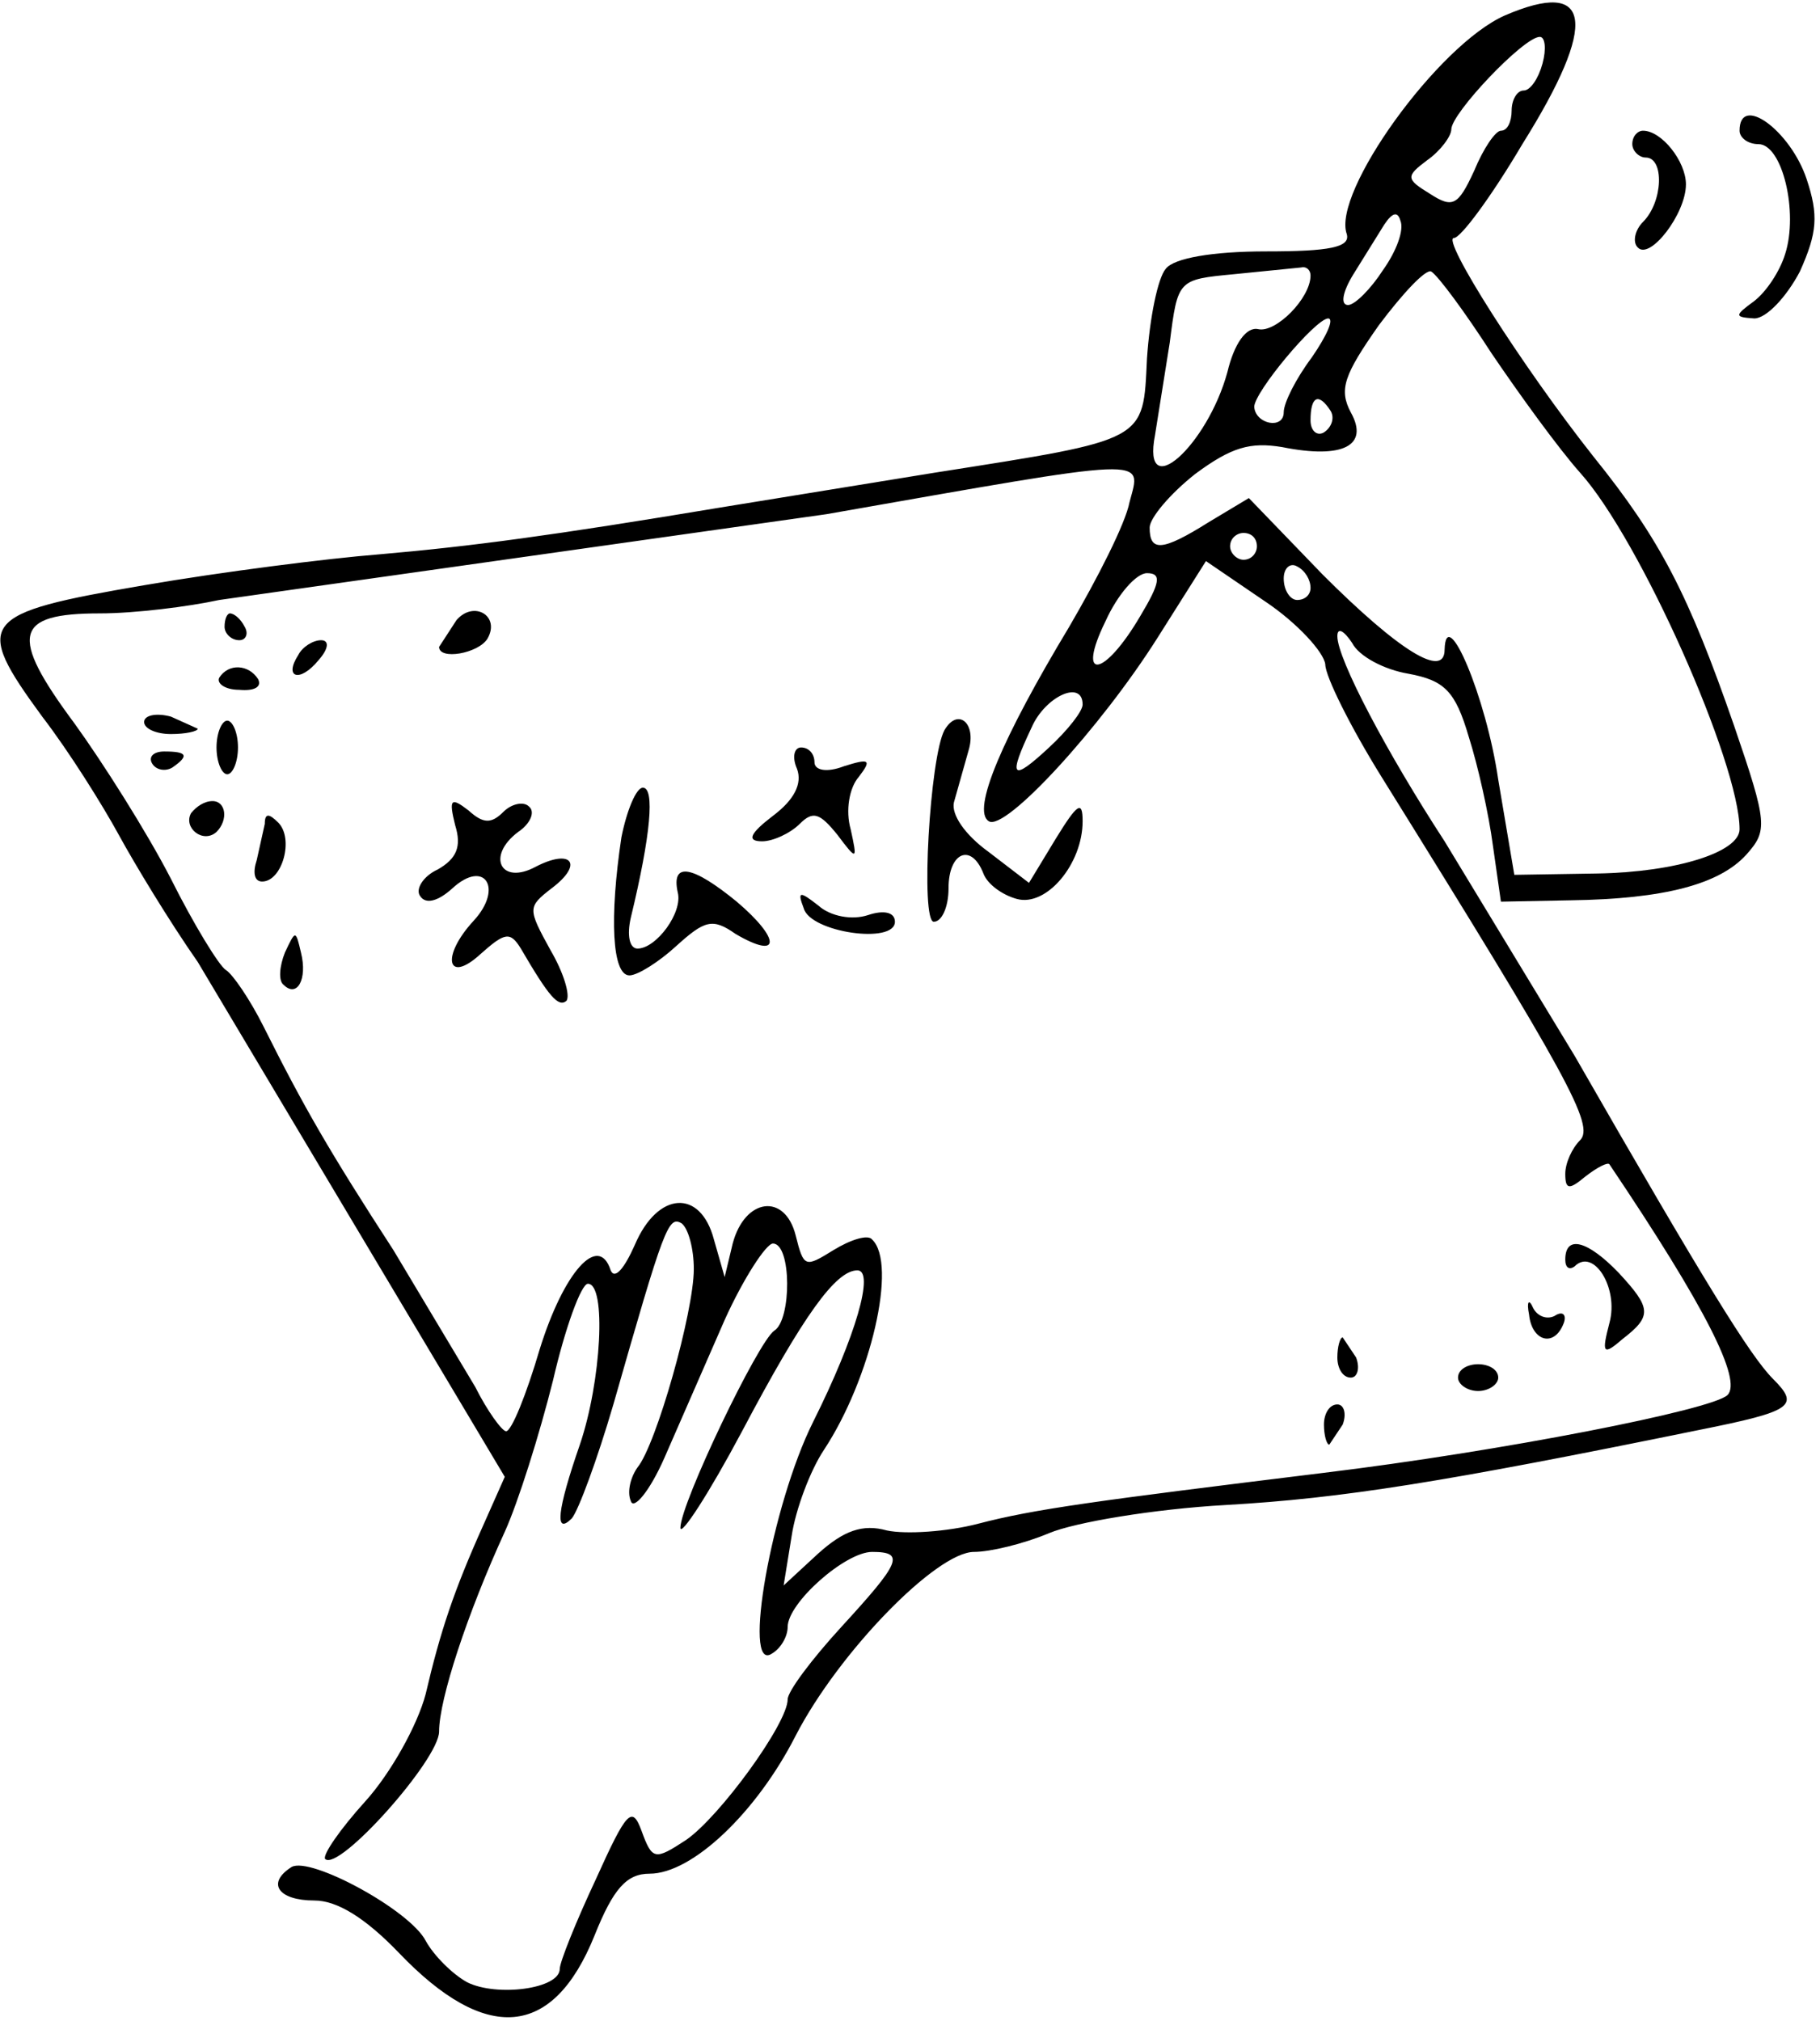 <?xml version="1.0" encoding="UTF-8"?>
<!-- Generated by Pixelmator Pro 3.6.12 -->
<svg width="181" height="201" viewBox="0 0 181 201" xmlns="http://www.w3.org/2000/svg">
    <g id="g1">
        <path id="path1" fill="#000000" stroke="none" d="M -107.267 -27.4 C -106.333 -27 -105.133 -27.133 -104.733 -27.533 C -104.2 -27.933 -105 -28.333 -106.467 -28.2 C -107.933 -28.2 -108.333 -27.8 -107.267 -27.4 Z"/>
        <path id="path2" fill="#000000" stroke="none" d="M -95.267 -27.4 C -94.333 -27 -93.133 -27.133 -92.733 -27.533 C -92.2 -27.933 -93 -28.333 -94.467 -28.2 C -95.933 -28.2 -96.333 -27.8 -95.267 -27.4 Z"/>
        <path id="path3" fill="#000000" stroke="none" d="M -83.267 -27.4 C -82.467 -27.133 -80.867 -27.133 -79.933 -27.4 C -79.133 -27.8 -79.8 -28.067 -81.667 -28.067 C -83.533 -28.067 -84.2 -27.8 -83.267 -27.4 Z"/>
        <path id="path4" fill="#000000" stroke="none" d="M -69.933 -27.4 C -69 -27 -67.8 -27.133 -67.4 -27.533 C -66.867 -27.933 -67.667 -28.333 -69.133 -28.2 C -70.6 -28.2 -71 -27.8 -69.933 -27.4 Z"/>
        <path id="path5" fill="#000000" stroke="none" d="M -59.267 -27.4 C -58.467 -27.133 -56.867 -27.133 -55.933 -27.4 C -55.133 -27.8 -55.8 -28.067 -57.667 -28.067 C -59.533 -28.067 -60.2 -27.8 -59.267 -27.4 Z"/>
        <path id="path6" fill="#000000" stroke="none" d="M -45.933 -27.4 C -45 -27 -43.8 -27.133 -43.4 -27.533 C -42.867 -27.933 -43.667 -28.333 -45.133 -28.2 C -46.6 -28.2 -47 -27.8 -45.933 -27.4 Z"/>
        <path id="path7" fill="#000000" stroke="none" d="M -33.933 -27.4 C -33 -27 -31.8 -27.133 -31.4 -27.533 C -30.867 -27.933 -31.667 -28.333 -33.133 -28.2 C -34.6 -28.2 -35 -27.8 -33.933 -27.4 Z"/>
        <path id="path8" fill="#000000" stroke="none" d="M -21.933 -27.4 C -21.133 -27.133 -19.533 -27.133 -18.6 -27.4 C -17.8 -27.8 -18.467 -28.067 -20.333 -28.067 C -22.2 -28.067 -22.867 -27.8 -21.933 -27.4 Z"/>
        <path id="path9" fill="#000000" stroke="none" d="M -9.933 -27.4 C -9.133 -27.133 -7.533 -27.133 -6.6 -27.4 C -5.8 -27.8 -6.467 -28.067 -8.333 -28.067 C -10.2 -28.067 -10.867 -27.8 -9.933 -27.4 Z"/>
        <path id="path10" fill="#000000" stroke="none" d="M 2.067 -27.4 C 2.867 -27.133 4.467 -27.133 5.4 -27.4 C 6.2 -27.8 5.533 -28.067 3.667 -28.067 C 1.8 -28.067 1.133 -27.8 2.067 -27.4 Z"/>
        <path id="path11" fill="#000000" stroke="none" d="M 14.733 -27.4 C 15.933 -27.133 17.8 -27.133 18.733 -27.4 C 19.533 -27.8 18.6 -28.067 16.333 -28.067 C 14.2 -28.067 13.4 -27.8 14.733 -27.4 Z"/>
        <path id="path12" fill="#000000" stroke="none" d="M 26.733 -27.4 C 27.933 -27.133 29.8 -27.133 30.733 -27.4 C 31.533 -27.8 30.6 -28.067 28.333 -28.067 C 26.2 -28.067 25.4 -27.8 26.733 -27.4 Z"/>
        <path id="path13" fill="#000000" stroke="none" d="M 39.4 -27.4 C 40.2 -27.133 41.8 -27.133 42.733 -27.4 C 43.533 -27.8 42.867 -28.067 41 -28.067 C 39.133 -28.067 38.467 -27.8 39.4 -27.4 Z"/>
        <path id="path14" fill="#000000" stroke="none" d="M 50.733 -27.4 C 51.933 -27.133 53.8 -27.133 54.733 -27.4 C 55.533 -27.8 54.6 -28.067 52.333 -28.067 C 50.2 -28.067 49.4 -27.8 50.733 -27.4 Z"/>
        <path id="path15" fill="#000000" stroke="none" d="M 62.067 -27.4 C 62.867 -27.133 64.467 -27.133 65.4 -27.4 C 66.2 -27.8 65.533 -28.067 63.667 -28.067 C 61.8 -28.067 61.133 -27.8 62.067 -27.4 Z"/>
        <path id="path16" fill="#000000" stroke="none" d="M 74.733 -27.4 C 75.933 -27.133 77.8 -27.133 78.733 -27.4 C 79.533 -27.8 78.6 -28.067 76.333 -28.067 C 74.2 -28.067 73.4 -27.8 74.733 -27.4 Z"/>
        <path id="path17" fill="#000000" stroke="none" d="M 85 -27.8 C 85 -26.6 90.333 -26.067 91.133 -27.133 C 91.533 -27.8 90.333 -28.333 88.467 -28.333 C 86.6 -28.333 85 -28.067 85 -27.8 Z"/>
        <path id="path18" fill="#000000" stroke="none" d="M 97.533 -27.4 C 99 -25.933 103.667 -25.533 103.667 -27 C 103.667 -27.8 102.067 -28.333 100.067 -28.333 C 98.2 -28.333 97 -27.933 97.533 -27.4 Z"/>
        <path id="path19" fill="#000000" stroke="none" d="M 109.667 -27 C 110.067 -26.333 111.667 -25.667 113.133 -25.667 C 114.467 -25.667 115.667 -26.333 115.667 -27 C 115.667 -27.8 114.067 -28.333 112.2 -28.333 C 110.333 -28.333 109.133 -27.8 109.667 -27 Z"/>
        <path id="path20" fill="#000000" stroke="none" d="M 122.333 -27 C 122.333 -26.333 123.533 -25.667 125 -25.667 C 126.467 -25.667 127.667 -26.333 127.667 -27 C 127.667 -27.8 126.467 -28.333 125 -28.333 C 123.533 -28.333 122.333 -27.8 122.333 -27 Z"/>
        <path id="path21" fill="#000000" stroke="none" d="M 134.333 -27 C 134.333 -26.333 135.533 -25.667 137 -25.667 C 138.467 -25.667 139.667 -26.333 139.667 -27 C 139.667 -27.8 138.467 -28.333 137 -28.333 C 135.533 -28.333 134.333 -27.8 134.333 -27 Z"/>
        <path id="path22" fill="#000000" stroke="none" d="M 146.333 -27 C 146.333 -26.333 147.533 -25.667 149 -25.667 C 150.467 -25.667 151.667 -26.333 151.667 -27 C 151.667 -27.8 150.467 -28.333 149 -28.333 C 147.533 -28.333 146.333 -27.8 146.333 -27 Z"/>
        <path id="path23" fill="#000000" stroke="none" d="M 158.333 -27 C 158.333 -26.333 159.533 -25.667 161 -25.667 C 162.467 -25.667 163.667 -26.333 163.667 -27 C 163.667 -27.8 162.467 -28.333 161 -28.333 C 159.533 -28.333 158.333 -27.8 158.333 -27 Z"/>
        <path id="path24" fill="#000000" stroke="none" d="M 170.333 -27 C 170.333 -26.333 171.533 -25.667 173 -25.667 C 174.467 -25.667 175.667 -26.333 175.667 -27 C 175.667 -27.8 174.467 -28.333 173 -28.333 C 171.533 -28.333 170.333 -27.8 170.333 -27 Z"/>
        <path id="path25" fill="#000000" stroke="none" d="M 182.333 -27 C 182.333 -26.333 183.533 -25.667 185 -25.667 C 186.467 -25.667 187.667 -26.333 187.667 -27 C 187.667 -27.8 186.467 -28.333 185 -28.333 C 183.533 -28.333 182.333 -27.8 182.333 -27 Z"/>
        <path id="path26" fill="#000000" stroke="none" d="M -899 -19 C -899 -17.533 -898.333 -16.333 -897.667 -16.333 C -896.867 -16.333 -896.333 -17.533 -896.333 -19 C -896.333 -20.467 -896.867 -21.667 -897.667 -21.667 C -898.333 -21.667 -899 -20.467 -899 -19 Z"/>
        <path id="path27" fill="#000000" stroke="none" d="M -579.133 -10.467 L -579.267 -0.733 C -579.267 7.667 -579.133 8.333 -576.333 8.733 C -568.333 9.933 -564.2 5 -567 -2.2 C -567.933 -4.867 -569.133 -5.667 -572.333 -5.667 C -575.4 -5.667 -576.333 -6.2 -576.067 -7.8 C -575.8 -9.133 -576.467 -10.333 -577.267 -10.6 C -578.2 -11 -579 -10.867 -579.133 -10.467 Z M -570.333 1.667 C -570.333 6.067 -574.067 7.933 -575.533 4.2 C -576.867 0.867 -575.133 -3.267 -572.6 -2.733 C -571.133 -2.467 -570.333 -1 -570.333 1.667 Z"/>
        <path id="path28" fill="#000000" stroke="none" d="M -899 -7 C -899 -5.533 -898.333 -4.333 -897.667 -4.333 C -896.867 -4.333 -896.333 -5.533 -896.333 -7 C -896.333 -8.467 -896.867 -9.667 -897.667 -9.667 C -898.333 -9.667 -899 -8.467 -899 -7 Z"/>
        <path id="path29" fill="#000000" stroke="none" d="M -864.333 -6.333 C -866.6 -3.667 -865.267 -2.467 -862.067 -4.067 C -860.6 -4.867 -858.733 -5 -857.8 -4.467 C -855.8 -3.133 -856.867 -2.467 -861.933 -1.133 C -864.733 -0.467 -865.667 0.467 -865.667 3 C -865.667 6.067 -865.267 6.333 -859.133 6.333 L -852.6 6.333 L -853.267 0.6 C -853.667 -2.467 -854.6 -5.8 -855.4 -6.733 C -857.133 -9 -862.333 -8.733 -864.333 -6.333 Z M -857 2.467 C -858.067 4.067 -861.667 4.067 -861.667 2.467 C -861.667 1 -858.733 -0.2 -857.267 0.6 C -856.733 0.867 -856.6 1.8 -857 2.467 Z"/>
        <path id="path30" fill="#000000" stroke="none" d="M -304.467 -1.533 C -307.533 1.533 -307.667 4.733 -304.867 8.733 C -302.6 11.933 -297.8 12.6 -295.267 10.067 C -292.467 7.267 -293.533 6.2 -298.333 7.133 C -302.733 7.933 -303 7.8 -303 4.467 C -303 0.333 -299.933 -1.4 -297 1 C -294.6 3 -293 1.933 -294.067 -0.733 C -295.267 -3.933 -301.667 -4.333 -304.467 -1.533 Z"/>
        <path id="path31" fill="#000000" stroke="none" d="M 149.667 1.533 C 143 4.467 132.467 19.133 133.933 23.267 C 134.333 24.6 132.2 25 125.933 25 C 120.6 25 116.733 25.667 115.933 26.733 C 115.133 27.667 114.333 31.667 114.067 35.667 C 113.667 43.933 114.2 43.667 93 47 L 71.667 50.467 C 54.867 53.267 46.867 54.333 37.667 55.133 C 32.6 55.533 22.067 56.867 14.333 58.2 C -2.067 61 -2.733 61.8 4.2 71.267 C 6.867 74.733 10.2 80.067 11.8 83 C 13.4 85.933 16.867 91.667 19.667 95.667 L 50.2 146.867 L 48.067 151.667 C 45.133 158.2 43.8 162.2 42.333 168.467 C 41.533 171.533 38.867 176.333 36.333 179.133 C 33.8 181.933 32.067 184.467 32.333 184.867 C 33.667 186.2 43.667 175 43.667 172.2 C 43.667 169 46.467 160.467 50.2 152.333 C 51.533 149.4 53.667 142.6 55 137.267 C 56.2 132.067 57.8 127.667 58.467 127.667 C 60.333 127.667 59.8 137.4 57.667 143.667 C 55.4 150.2 55.133 152.733 56.867 151 C 57.533 150.2 59.4 145.133 61 139.667 C 66.067 121.933 66.467 120.867 67.8 121.667 C 68.467 122.2 69 124.2 69 126.2 C 69 130.467 65.267 143.667 63.4 145.933 C 62.733 146.867 62.333 148.333 62.733 149.267 C 63 150.2 64.6 148.333 66.067 145 L 72.067 131.267 C 73.933 127.133 76.2 123.667 76.867 123.667 C 78.733 123.667 78.733 131.267 77 132.333 C 75.4 133.4 67.667 149.533 67.667 151.933 C 67.667 152.867 70.467 148.6 73.8 142.333 C 79.933 130.733 83.133 126.333 85.267 126.333 C 87 126.333 85.133 132.867 80.867 141.4 C 76.733 149.667 73.8 166.333 76.733 164.467 C 77.667 163.933 78.333 162.733 78.333 161.8 C 78.333 159.4 84.067 154.333 86.733 154.333 C 90.067 154.333 89.533 155.4 83.667 161.8 C 80.733 165 78.333 168.2 78.333 169 C 78.333 171.4 71.533 180.733 68.2 183 C 65.133 185 64.867 185 63.8 182.067 C 62.867 179.533 62.333 180.067 59.267 186.867 C 57.267 191.133 55.667 195.133 55.667 195.8 C 55.667 197.8 49.4 198.6 46.467 197.133 C 45 196.333 43.133 194.467 42.333 193 C 40.733 189.933 30.867 184.6 29 185.667 C 26.467 187.267 27.667 189 31.267 189 C 33.533 189 36.333 190.733 39.667 194.2 C 48.333 203.267 55 202.733 59.133 192.467 C 61 187.8 62.333 186.333 64.6 186.333 C 68.867 186.333 75.267 180.2 79.133 172.6 C 83.4 164.333 93.133 154.333 96.867 154.333 C 98.467 154.333 101.8 153.533 104.333 152.467 C 106.867 151.4 114.733 150.067 121.933 149.667 C 133.533 149 143.533 147.4 169 142.2 C 178.333 140.333 179 139.8 176.333 137.133 C 174.067 134.867 169.533 127.533 156.6 105 L 143.667 83.667 C 137.933 74.867 133 65.533 133 63.267 C 133 62.333 133.667 62.733 134.467 63.933 C 135.133 65.267 137.667 66.6 140.067 67 C 143.667 67.667 144.733 68.733 146.067 73.267 C 147 76.2 148.067 81 148.467 84.067 L 149.267 89.667 L 156.2 89.533 C 165.533 89.4 171 87.933 173.667 85 C 175.8 82.6 175.8 81.933 172.467 72.2 C 167.933 59.133 165.133 53.667 158.467 45.4 C 151.4 36.467 143.267 23.667 144.6 23.667 C 145.267 23.667 148.333 19.533 151.4 14.333 C 159 2.2 158.333 -2.2 149.667 1.533 Z M 153.4 6.333 C 153 7.8 152.2 9 151.533 9 C 150.867 9 150.333 9.933 150.333 11 C 150.333 12.067 149.933 13 149.267 13 C 148.733 13 147.533 14.733 146.6 17 C 145 20.467 144.467 20.733 142.2 19.267 C 139.8 17.8 139.8 17.533 141.933 15.933 C 143.267 15 144.333 13.533 144.333 12.867 C 144.333 11.267 151.533 3.667 153.133 3.667 C 153.667 3.667 153.8 4.867 153.4 6.333 Z M 137.533 26.867 C 136.333 28.733 134.733 30.333 134.067 30.333 C 133.267 30.333 133.533 29 134.6 27.267 L 137.667 22.333 C 138.467 21.133 139 21 139.267 21.933 C 139.667 22.867 138.867 25 137.533 26.867 Z M 130.333 27.4 C 130.333 29.667 126.867 33.133 125.133 32.733 C 123.933 32.467 122.733 34.2 122.067 37 C 120.067 44.333 113.533 50.2 114.867 43.267 L 116.333 34.067 C 117.133 27.8 117.133 27.8 122.733 27.267 L 129.4 26.6 C 129.933 26.467 130.333 26.867 130.333 27.4 Z M 148.333 35.133 C 151.133 39.267 155 44.6 157.133 47 C 163.133 53.667 173 75.933 173 82.467 C 173 84.733 166.733 86.733 158.867 86.867 L 150.6 87 L 149 77.533 C 147.8 69.267 143.8 59.933 143.667 64.6 C 143.667 67.533 139.133 64.733 131.533 57.133 L 124.2 49.533 L 120.2 51.933 C 115.533 54.867 114.333 54.867 114.333 52.467 C 114.333 51.533 116.333 49.133 118.867 47.133 C 122.467 44.467 124.333 43.933 127.533 44.467 C 133.533 45.667 136.2 44.333 134.333 41 C 133.133 38.733 133.667 37.267 137.133 32.333 C 139.533 29.133 141.8 26.733 142.333 27 C 143 27.4 145.667 31 148.333 35.133 Z M 130.467 35.533 C 128.867 37.667 127.667 40.067 127.667 41 C 127.667 42.733 124.867 42.2 124.733 40.467 C 124.733 39 130.733 31.8 132.067 31.667 C 132.733 31.667 131.933 33.4 130.467 35.533 Z M 132.333 40.867 C 132.733 41.533 132.467 42.467 131.667 43 C 131 43.4 130.333 42.867 130.333 41.8 C 130.333 39.4 131.133 39 132.333 40.867 Z M 112.333 49.933 C 111.933 52.067 109.133 57.533 106.333 62.333 C 99.667 73.4 96.6 80.6 98.333 81.667 C 99.933 82.733 109.4 72.467 115.133 63.4 L 119.933 55.8 L 125.8 59.8 C 129 61.933 131.667 64.867 131.8 66.067 C 131.8 67.267 134.333 72.333 137.4 77.267 C 156.067 107.267 158.6 111.933 157.133 113.4 C 156.333 114.2 155.667 115.667 155.667 116.733 C 155.667 118.333 156.067 118.333 157.667 117 C 158.867 116.067 159.933 115.533 160.067 115.8 C 169.667 130.067 173.267 137.267 171.8 138.733 C 170.333 140.2 149.267 144.333 131.667 146.467 C 108.867 149.267 102.867 150.067 97.267 151.533 C 94.2 152.333 90.067 152.6 88.2 152.2 C 85.8 151.533 83.933 152.2 81.4 154.467 L 77.933 157.667 L 78.733 152.733 C 79.133 150.067 80.6 146.2 81.933 144.2 C 86.6 137.133 89.267 125.667 86.733 123.267 C 86.333 122.733 84.6 123.267 82.867 124.333 C 80.067 126.067 79.933 126.067 79.133 122.867 C 78.067 118.6 74.067 119.133 72.867 123.667 L 72.067 127 L 71 123.267 C 69.667 118.2 65.4 118.467 63.133 123.8 C 62.067 126.2 61.133 127.267 60.733 126.333 C 59.533 122.6 56.067 126.467 53.667 134.2 C 52.333 138.733 50.867 142.333 50.333 142.333 C 49.933 142.333 48.467 140.333 47.267 137.933 L 39.133 124.333 C 32.733 114.467 30.2 110.067 26.2 102.067 C 24.867 99.4 23.133 96.867 22.467 96.467 C 21.8 96.067 19.267 91.933 17 87.4 C 14.6 82.733 10.2 75.8 7.4 71.933 C 0.867 63.133 1.4 61 9.933 61 C 13.4 61 18.733 60.333 21.8 59.667 L 82.2 51.133 C 114.867 45.4 113.533 45.4 112.333 49.933 Z M 125 54.333 C 125 55 124.467 55.667 123.667 55.667 C 123 55.667 122.333 55 122.333 54.333 C 122.333 53.533 123 53 123.667 53 C 124.467 53 125 53.533 125 54.333 Z M 130.333 58.467 C 130.333 59.133 129.8 59.667 129 59.667 C 128.333 59.667 127.667 58.733 127.667 57.533 C 127.667 56.467 128.333 55.933 129 56.333 C 129.8 56.733 130.333 57.667 130.333 58.467 Z M 113.4 61.267 C 109.8 67.4 107 67.8 109.933 61.8 C 111.133 59.133 113 57 114.067 57 C 115.533 57 115.4 57.933 113.4 61.267 Z M 107.667 70.067 C 107.667 70.733 106.2 72.6 104.333 74.333 C 100.6 77.8 100.2 77.4 102.6 72.333 C 103.933 69.267 107.667 67.533 107.667 70.067 Z"/>
        <path id="path32" fill="#000000" stroke="none" d="M 45.4 61.667 L 43.667 64.333 C 43.667 65.667 47.533 65 48.467 63.533 C 49.8 61.267 47.133 59.667 45.4 61.667 Z"/>
        <path id="path33" fill="#000000" stroke="none" d="M 22.333 62.333 C 22.333 63 23 63.667 23.8 63.667 C 24.467 63.667 24.733 63 24.333 62.333 C 23.933 61.533 23.267 61 22.867 61 C 22.6 61 22.333 61.533 22.333 62.333 Z"/>
        <path id="path34" fill="#000000" stroke="none" d="M 29.667 65.133 C 28.2 67.4 29.8 67.933 31.667 65.667 C 32.733 64.467 32.733 63.667 31.933 63.667 C 31.133 63.667 30.067 64.333 29.667 65.133 Z"/>
        <path id="path35" fill="#000000" stroke="none" d="M 21.8 67.4 C 21.533 67.933 22.333 68.6 23.8 68.6 C 25.267 68.733 26.067 68.333 25.667 67.533 C 24.733 66.067 22.733 65.933 21.8 67.4 Z"/>
        <path id="path36" fill="#000000" stroke="none" d="M 14.333 71.8 C 14.333 72.467 15.533 73 17 73 C 18.467 73 19.667 72.733 19.667 72.467 L 17 71.267 C 15.533 70.867 14.333 71.133 14.333 71.8 Z"/>
        <path id="path37" fill="#000000" stroke="none" d="M 21.533 74.333 C 21.533 75.8 22.067 77 22.6 77 C 23.133 77 23.667 75.8 23.667 74.333 C 23.667 72.867 23.133 71.667 22.6 71.667 C 22.067 71.667 21.533 72.867 21.533 74.333 Z"/>
        <path id="path38" fill="#000000" stroke="none" d="M 93.933 72.6 C 92.467 75.267 91.533 91.667 92.867 91.667 C 93.667 91.667 94.333 90.2 94.333 88.333 C 94.333 84.733 96.6 83.8 97.8 86.867 C 98.2 87.933 99.667 89 101.133 89.4 C 104.067 90.2 107.667 85.933 107.667 81.667 C 107.667 79.533 107.133 79.933 105 83.4 L 102.333 87.8 L 98.333 84.733 C 95.933 83 94.6 81 94.867 79.8 L 96.333 74.6 C 97.133 71.933 95.267 70.333 93.933 72.6 Z"/>
        <path id="path39" fill="#000000" stroke="none" d="M 15.133 75.933 C 15.533 76.6 16.467 76.733 17.133 76.333 C 18.867 75.133 18.6 74.733 16.333 74.733 C 15.267 74.733 14.733 75.267 15.133 75.933 Z"/>
        <path id="path40" fill="#000000" stroke="none" d="M 79.267 76.467 C 79.8 77.933 79 79.533 76.867 81.133 C 74.6 82.867 74.2 83.667 75.8 83.667 C 76.867 83.667 78.6 82.867 79.533 81.933 C 80.867 80.6 81.533 80.867 83.267 83 C 85.267 85.667 85.267 85.533 84.6 82.467 C 84.067 80.6 84.467 78.333 85.4 77.267 C 86.733 75.533 86.467 75.4 83.933 76.2 C 82.2 76.867 81 76.6 81 75.8 C 81 75 80.467 74.333 79.667 74.333 C 79 74.333 78.733 75.267 79.267 76.467 Z"/>
        <path id="path41" fill="#000000" stroke="none" d="M 61.8 83.267 C 60.6 91.267 60.867 97 62.6 97 C 63.4 97 65.533 95.667 67.267 94.067 C 70.067 91.533 70.867 91.267 73.133 92.867 C 77.667 95.533 77.667 93.4 73.267 89.667 C 68.867 86.067 66.733 85.667 67.4 88.733 C 67.933 90.733 65.267 94.333 63.4 94.333 C 62.6 94.333 62.333 93 62.733 91.267 C 64.733 83 65.133 78.333 63.933 78.333 C 63.267 78.333 62.333 80.6 61.8 83.267 Z"/>
        <path id="path42" fill="#000000" stroke="none" d="M 19 80.867 C 18.2 82.333 20.2 83.933 21.533 82.733 C 22.733 81.533 22.467 79.667 21.133 79.667 C 20.333 79.667 19.533 80.2 19 80.867 Z"/>
        <path id="path43" fill="#000000" stroke="none" d="M 45.267 82.067 C 45.933 84.2 45.4 85.4 43.533 86.467 C 42.067 87.133 41.267 88.467 41.8 89.133 C 42.333 89.933 43.533 89.667 45 88.333 C 48.2 85.4 50.067 88.333 47.133 91.533 C 43.8 95.133 44.467 97.933 47.8 94.867 C 50.2 92.733 50.733 92.6 51.8 94.333 C 54.6 99.133 55.533 100.2 56.333 99.533 C 56.733 99 56.067 96.733 54.733 94.467 C 52.467 90.333 52.467 90.2 54.867 88.333 C 58.067 85.933 56.867 84.333 53.267 86.2 C 49.8 88.067 48.333 85.133 51.533 82.733 C 52.733 81.933 53.267 80.733 52.6 80.2 C 52.067 79.667 50.867 79.933 50.067 80.733 C 48.867 81.933 48.067 81.933 46.6 80.6 C 44.867 79.267 44.6 79.4 45.267 82.067 Z"/>
        <path id="path44" fill="#000000" stroke="none" d="M 26.333 81.933 L 25.533 85.533 C 25.133 86.733 25.267 87.667 26.067 87.667 C 28.067 87.667 29.267 83.4 27.667 81.8 C 26.733 80.867 26.333 80.867 26.333 81.933 Z"/>
        <path id="path45" fill="#000000" stroke="none" d="M 79.933 90.333 C 80.6 92.733 89 93.933 89 91.667 C 89 90.733 87.933 90.467 86.333 91 C 84.733 91.533 82.6 91.133 81.4 90.067 C 79.533 88.6 79.267 88.6 79.933 90.333 Z"/>
        <path id="path46" fill="#000000" stroke="none" d="M 28.333 94.733 C 27.8 96.067 27.667 97.533 28.2 97.933 C 29.533 99.267 30.6 97.4 29.933 94.733 C 29.4 92.467 29.4 92.467 28.333 94.733 Z"/>
        <path id="path47" fill="#000000" stroke="none" d="M 155.667 125.267 C 155.667 126.067 156.067 126.333 156.6 125.933 C 158.467 124.067 161 128.067 160.067 131.533 C 159.267 134.6 159.4 134.867 161.4 133.133 C 164.333 130.867 164.2 130.067 161 126.6 C 157.933 123.4 155.667 122.733 155.667 125.267 Z"/>
        <path id="path48" fill="#000000" stroke="none" d="M 152.067 130.733 C 152.333 133.4 154.6 134.067 155.533 131.533 C 155.8 130.733 155.4 130.333 154.6 130.867 C 153.8 131.267 152.867 130.867 152.467 130.067 C 152.067 129.133 151.8 129.4 152.067 130.733 Z"/>
        <path id="path49" fill="#000000" stroke="none" d="M 133 135 C 133 136.067 133.533 137 134.333 137 C 135 137 135.267 136.067 134.867 135 L 133.533 133 C 133.267 133 133 133.933 133 135 Z"/>
        <path id="path50" fill="#000000" stroke="none" d="M 145 137 C 145 137.667 145.933 138.333 147 138.333 C 148.067 138.333 149 137.667 149 137 C 149 136.2 148.067 135.667 147 135.667 C 145.933 135.667 145 136.2 145 137 Z"/>
        <path id="path51" fill="#000000" stroke="none" d="M 131.667 141.667 C 131.667 142.733 131.933 143.667 132.2 143.667 L 133.533 141.667 C 133.933 140.6 133.667 139.667 133 139.667 C 132.2 139.667 131.667 140.6 131.667 141.667 Z"/>
        <path id="path52" fill="#000000" stroke="none" d="M -899 5 C -899 6.467 -898.333 7.667 -897.667 7.667 C -896.867 7.667 -896.333 6.467 -896.333 5 C -896.333 3.533 -896.867 2.333 -897.667 2.333 C -898.333 2.333 -899 3.533 -899 5 Z"/>
        <path id="path53" fill="#000000" stroke="none" d="M -845.667 5.533 C -845.667 6.6 -845.133 7.8 -844.467 8.2 C -843 9.133 -840.067 5.8 -841.267 4.6 C -842.867 3 -845.667 3.667 -845.667 5.533 Z"/>
        <path id="path54" fill="#000000" stroke="none" d="M -558.6 5.933 C -561.4 6.867 -560.6 10.333 -557.667 10.333 C -556.2 10.333 -555 9.533 -555 8.467 C -555 6.067 -556.467 5.133 -558.6 5.933 Z"/>
        <path id="path55" fill="#000000" stroke="none" d="M -286.067 8.467 C -287.933 10.467 -286.867 13 -284.2 13 C -282.333 13 -281.667 12.333 -281.933 10.733 C -282.333 8.333 -284.6 7.133 -286.067 8.467 Z"/>
        <path id="path56" fill="#000000" stroke="none" d="M 173 13 C 173 13.667 173.8 14.333 174.867 14.333 C 177.267 14.333 178.867 21.133 177.533 25.267 C 177 27 175.667 29 174.467 29.933 C 172.467 31.4 172.467 31.533 174.467 31.667 C 175.667 31.667 177.667 29.533 179 27 C 180.733 23.133 180.867 21.4 179.667 17.8 C 178.067 13 173 9.267 173 13 Z"/>
        <path id="path57" fill="#000000" stroke="none" d="M 162.333 14.333 C 162.333 15 163 15.667 163.667 15.667 C 165.533 15.667 165.4 20.067 163.4 22.067 C 162.6 22.867 162.333 24.067 162.867 24.6 C 164.067 25.933 167.667 21.267 167.667 18.333 C 167.667 16.067 165.267 13 163.4 13 C 162.867 13 162.333 13.533 162.333 14.333 Z"/>
        <path id="path58" fill="#000000" stroke="none" d="M -899 17 C -899 18.467 -898.333 19.667 -897.667 19.667 C -896.867 19.667 -896.333 18.467 -896.333 17 C -896.333 15.533 -896.867 14.333 -897.667 14.333 C -898.333 14.333 -899 15.533 -899 17 Z"/>
        <path id="path59" fill="#000000" stroke="none" d="M -699.8 15.667 C -700.6 16.467 -703.8 17.8 -707 18.733 C -711.533 20.067 -713.933 21.8 -717 26.2 C -720.6 31.4 -721 32.867 -721 42.333 C -721 53.533 -719.133 57.267 -712.6 59.8 C -709.667 61 -709.667 61.133 -711.933 63.533 C -713.267 64.867 -715.533 66.2 -716.867 66.467 C -719.267 67 -723.4 72.333 -725.133 77.133 C -725.667 78.467 -726.867 79.133 -728.333 78.733 C -730.333 78.2 -730.6 77.533 -729.533 75.8 C -727.8 73.133 -730.067 66.333 -732.6 66.333 C -737.267 66.2 -737.933 64.2 -735.133 58.867 C -733.533 56.067 -732.333 51.267 -732.333 48.2 C -732.333 44.6 -731.4 41.4 -729.533 39.133 C -725.933 34.6 -727.133 31.667 -732.2 31.667 C -734.467 31.667 -736.733 30.867 -737.267 29.933 C -738.6 27.8 -743.533 25.4 -751 23 L -757 21.133 L -751.8 21.133 C -745.667 21 -746.333 19.4 -752.6 19 C -764.733 18.333 -779.267 27.667 -781 37.4 C -782.733 46.467 -780.733 54.067 -774.733 60.467 C -770.6 65 -769.667 66.867 -770.733 67.933 C -771.667 68.867 -772.333 70.867 -772.333 72.6 C -772.333 74.467 -773.667 76.333 -775.933 77.533 C -781.533 80.333 -785.267 85 -786.867 91 C -788.6 97.533 -791.8 102.333 -794.467 102.333 C -795.533 102.333 -796.333 102.867 -796.333 103.667 C -796.333 105.4 -793.4 105.4 -788.867 103.667 C -785.667 102.467 -785.533 102.467 -787 104.333 C -788.333 105.933 -788.333 106.333 -786.733 106.333 C -783.8 106.333 -775 100.067 -769.667 94.067 C -765.4 89.4 -764.467 89 -761.533 90.2 C -758.2 91.4 -758.067 91.933 -757.4 105.267 C -756.6 119.133 -754.6 126.867 -750.6 130.2 C -747.667 132.467 -747.8 132.067 -751 125.267 C -758.333 110.2 -757.667 88.867 -749.267 68.6 C -748.333 66.467 -746.6 65 -745.133 65 C -742.733 65 -742.733 65.133 -745 67.667 C -748.2 71.267 -747.933 77 -744.333 79.933 C -741.133 82.467 -735 83.267 -735 81 C -735 80.2 -736.2 79.667 -737.533 79.667 C -742.6 79.667 -744.333 78.2 -744.333 73.533 C -744.333 69.933 -743.667 68.867 -741.133 68.2 C -735.267 66.733 -733 67.933 -732.6 73 C -732.2 77.4 -732.2 77.533 -734.6 75.267 C -737.8 72.467 -739 72.333 -739 75 C -739 76.067 -737.533 77.267 -735.8 77.8 C -733.4 78.333 -732.467 79.667 -731.8 83.667 C -731.4 86.467 -730.733 89.667 -730.2 90.733 C -729.667 92.333 -730.6 92.6 -735.667 91.933 C -741.267 91.4 -741.933 91.533 -741.4 93.8 C -741.133 95.533 -742.067 96.867 -744.467 97.8 C -746.333 98.733 -748.2 100.6 -748.6 102.067 C -749.933 107 -747.667 108.333 -738.333 108.333 C -733.533 108.333 -729.667 108.733 -729.667 109.133 L -732.333 117.933 C -735 125.667 -739.133 131.667 -741.667 131.667 C -742.467 131.667 -743 132.2 -743 133 C -743 135.133 -740.6 134.6 -737.667 131.667 C -736.333 130.333 -734.867 129.533 -734.6 130.067 C -732.333 133.8 -725.8 152.2 -726.333 152.867 L -731.4 155.133 C -734.6 156.2 -735.8 157.533 -736.067 160.067 C -736.6 164.6 -731.4 167 -725.133 165.133 L -713.267 162.333 C -707.267 161 -705.667 160.067 -705.667 158.067 C -705.667 156.467 -707.133 155 -709.8 154.067 C -714.467 152.467 -714.467 151.133 -709.667 137.667 C -706.333 128.2 -704.733 117 -706.6 117 C -707.4 117 -708.333 120.2 -708.733 123.933 C -709.267 127.8 -711 134.6 -712.733 139 C -715.667 146.6 -716.067 147 -720.333 147 C -724.6 147 -725 146.6 -728.6 137.8 C -732.867 127.4 -733.133 125 -730.467 119.933 C -729.4 117.933 -728.067 113.8 -727.667 111 C -726.6 105.267 -722.067 99.4 -721.133 102.6 L -719.133 109.8 C -717.533 115.667 -713.133 122.333 -710.733 122.333 C -709.933 122.333 -710.333 121.133 -711.667 119.667 C -712.867 118.333 -715.4 113.267 -717 108.467 L -720.067 99.8 L -711.667 97 C -698.467 92.6 -687.667 81.133 -692.2 76.6 C -693.267 75.533 -693.667 76.2 -693.667 78.733 C -693.667 83.667 -700.867 90.467 -709.667 93.667 L -717.933 96.733 C -718.467 97 -719 93.933 -719 89.8 C -719 85.4 -719.533 82.333 -720.467 82.333 C -721.267 82.333 -721.667 85.133 -721.533 89.667 C -721.4 93.667 -721.533 97.4 -722.067 97.933 C -722.6 98.333 -723 98.067 -723 97.267 C -723 96.333 -723.8 95.667 -724.733 95.667 C -725.933 95.667 -727 93 -727.8 88.6 L -729.133 81.533 L -725.133 81.267 C -720.333 80.867 -710.333 75.267 -709.133 72.333 C -708.733 71.133 -706.733 70.333 -703.667 70.333 C -699 70.333 -698.867 70.333 -700.867 73.267 C -703.533 77 -703.667 81.533 -701.267 83.533 C -698.733 85.533 -697.533 83.933 -699.4 81 C -700.467 79.133 -700.467 77.667 -699 75.133 C -697.267 71.667 -694.467 71 -688.6 72.467 C -684.467 73.667 -684.467 81.267 -688.6 84.2 C -691 85.933 -691.667 87.8 -691.933 94.6 C -692.467 103 -697.4 116.733 -701.133 119.8 C -703.8 121.933 -700.733 135.933 -695 147.133 L -692.333 152.2 L -696.467 155.933 C -705 163.8 -697.533 167.667 -685.667 161.533 C -679.8 158.467 -678.867 157.533 -679.267 154.467 C -679.533 152.2 -681 150.467 -683.267 149.267 C -685.4 148.333 -687 147 -687 146.2 C -687 145.533 -688.467 145 -690.467 145 C -694.467 145 -697 139.933 -698.467 129.267 C -699.133 123.667 -698.867 121.667 -696.467 117.8 C -693.267 112.6 -690.333 103.4 -689 93.933 C -688.467 90.333 -687 86.333 -685.533 84.867 C -683.4 82.733 -683 80.867 -683.533 73.933 L -684.2 65.4 C -684.6 64.333 -692.733 61 -695 61 C -697.4 61 -697 60.333 -692.867 56.733 C -684.467 49.267 -680.6 35.8 -684.733 27.667 C -685.667 25.8 -687.533 24.2 -688.867 23.933 C -691 23.533 -691 23.667 -688.467 26.2 C -681.8 32.867 -686.733 50.867 -697 56.867 C -702.867 60.333 -704.733 60.333 -711.8 57.133 C -719.133 53.8 -721.267 48.2 -719 38.067 C -716.733 27.267 -707.933 17.4 -703.667 21 C -702.333 22.2 -701.667 21.8 -701 19.8 C -700.6 18.2 -699.267 17 -698.2 17 C -697.133 17 -696.333 16.333 -696.333 15.667 C -696.333 13.933 -698.067 13.933 -699.8 15.667 Z M -754.6 28.867 C -755 32.067 -754.733 34.333 -753.667 35 C -752.6 35.667 -752.2 34.867 -752.6 32.2 C -752.867 29.133 -752.333 28.333 -749 27.533 C -746.467 26.733 -744.733 27 -744.2 27.933 C -742.733 30.2 -744.067 31.667 -747.4 31.667 C -749.533 31.667 -749.8 32.067 -748.6 33.267 C -747.267 34.6 -746.2 34.467 -743.267 32.733 C -740.067 30.867 -739.267 30.867 -737.133 32.467 C -735.667 33.533 -733.4 34.333 -732.067 34.333 C -729 34.333 -729 35 -732.467 39.533 C -734.067 41.667 -734.867 44.067 -734.467 44.867 C -733.933 45.667 -734.867 46.867 -736.6 47.533 C -738.867 48.467 -739.133 48.867 -737.267 48.867 C -734.2 49 -734.333 52.6 -737.8 58.2 C -740.333 62.333 -740.867 62.6 -745.8 61.933 C -748.867 61.533 -751.533 61 -751.8 60.6 C -752.2 60.333 -751.4 58.2 -750.067 55.933 C -748.2 52.6 -748.067 51.4 -749.4 48.467 C -751.533 43.8 -756.333 43.667 -756.333 48.467 C -756.333 51.267 -756.867 51.8 -759.267 51.4 C -763.533 50.867 -764.467 43.667 -760.467 43.667 C -757 43.667 -756.867 40.333 -759.667 33.4 C -762.733 26.067 -762.333 23.667 -757.8 23.667 C -754.067 23.667 -753.933 23.8 -754.6 28.867 Z M -751.133 51.267 C -751.133 54.6 -751.267 54.733 -752.333 52.333 C -753.933 48.733 -753.933 47.667 -752.333 47.667 C -751.533 47.667 -751 49.267 -751.133 51.267 Z M -756.067 55.667 C -752.6 55.667 -752.2 55.933 -753.667 57.667 C -754.6 58.733 -756.467 59.667 -757.8 59.667 C -760.467 59.667 -763.533 55.267 -761.933 53.8 C -761.533 53.267 -760.867 53.533 -760.6 54.2 C -760.333 55 -758.333 55.667 -756.067 55.667 Z M -701 62.333 C -700.467 63.133 -701.667 63.667 -703.533 63.667 C -705.533 63.667 -707 64.467 -707 65.4 C -707 67.267 -713.667 74.333 -715.4 74.333 C -717.533 74.333 -716.067 71.4 -711.533 66.333 C -706.867 61.133 -702.733 59.533 -701 62.333 Z M -751.4 63.4 C -748.867 65 -754.733 78.333 -757.8 78.333 C -759.133 78.333 -760.6 78.867 -761 79.667 C -762.2 81.667 -764.333 81.267 -764.333 79.133 C -764.333 78.067 -763.533 77 -762.467 76.6 C -761.4 76.2 -759.8 73.533 -759 70.733 C -756.467 63 -754.733 61.267 -751.4 63.4 Z M -688.6 65.8 C -684.6 68.6 -684.867 70.733 -689.267 69.8 L -698.733 68.2 C -704.467 67.4 -704.867 65.933 -699.667 64.6 C -694.467 63.4 -691.533 63.667 -688.6 65.8 Z M -717.667 71.8 C -718.6 73.267 -719.533 74.333 -719.8 73.933 C -720.733 73 -718.867 69 -717.533 69 C -716.733 69 -716.867 70.2 -717.667 71.8 Z M -757.4 83.933 C -758.2 84.733 -759.533 84.867 -760.467 84.333 C -761.667 83.533 -761.4 82.733 -759.533 81.4 C -756.733 79.4 -755 81.533 -757.4 83.933 Z M -756.333 87.667 C -756.333 89.267 -758.6 89.267 -762.333 87.667 C -764.6 86.733 -764.333 86.467 -760.6 86.467 C -758.333 86.333 -756.333 86.867 -756.333 87.667 Z M -725.133 98.467 C -723.267 100.2 -730.733 106.467 -735.533 107.267 C -740.6 108.067 -747 105.8 -747 103.133 C -747 101.933 -744.867 100.6 -741.267 99.667 C -733.133 97.533 -732.733 97.267 -735.933 96.333 C -737.667 95.8 -738.6 94.867 -738.2 94.2 C -737.533 93.133 -727.533 96.333 -725.133 98.467 Z M -688.333 148.867 C -688.333 149.533 -686.867 150.467 -685.133 150.867 C -680.6 151.933 -679.667 155.4 -683.4 157.133 L -691 161.133 C -695.667 163.667 -698.333 163 -697 159.533 C -696.6 158.467 -695 157 -693.267 156.333 C -691.133 155.267 -690.467 154.067 -690.733 151.267 C -691 149.267 -690.6 147.667 -689.8 147.667 C -689 147.667 -688.333 148.2 -688.333 148.867 Z M -716.2 154.867 L -715.667 160.067 L -723.267 161.667 C -727.533 162.467 -731.667 162.733 -732.467 162.2 C -735.4 160.467 -732.6 157.4 -726.467 155.8 C -722.733 154.867 -719.8 153.267 -719 151.533 C -717 148.067 -716.733 148.467 -716.2 154.867 Z M -721.667 151.667 C -721.667 152.333 -722.2 153 -723 153 C -723.667 153 -724.333 152.333 -724.333 151.667 C -724.333 150.867 -723.667 150.333 -723 150.333 C -722.2 150.333 -721.667 150.867 -721.667 151.667 Z M -710.467 155.133 C -707.4 156.333 -707.8 159.667 -711 159.667 C -712.733 159.667 -713.667 158.733 -713.667 157 C -713.667 154.067 -713.533 153.933 -710.467 155.133 Z"/>
        <path id="path60" fill="#000000" stroke="none" d="M -695.4 17.8 C -697.4 18.867 -699 20.733 -699 22.067 C -699 23.8 -698.467 23.667 -696.333 21 C -695 19.133 -693.4 18.2 -692.867 18.733 C -692.333 19.267 -693 20.6 -694.467 21.533 C -695.8 22.6 -696.6 23.8 -696.067 24.333 C -695.667 24.867 -693.267 23.8 -691 22.2 C -688.333 20.2 -687.533 18.867 -688.6 18.467 C -689.533 18.2 -690.6 17.533 -691 16.867 C -691.4 16.333 -693.267 16.733 -695.4 17.8 Z"/>
        <path id="path61" fill="#000000" stroke="none" d="M -166.733 24.867 C -170.467 26.2 -174.733 28.2 -176.067 29.267 C -177.267 30.467 -181 31.8 -184.2 32.333 C -188.333 33 -191.667 34.733 -195.4 38.333 C -200.2 42.733 -200.867 44.067 -201.4 51 C -202.2 61 -199.533 66.2 -192.333 69.4 L -185.667 71.667 C -184.867 71.667 -184.333 72.867 -184.333 74.2 C -184.333 76.867 -180.067 79.133 -177.667 77.667 C -177 77.267 -176.333 78.067 -176.333 79.667 C -176.333 82.067 -175.933 82.2 -173.533 81 C -169.933 79 -166.733 81.667 -167.267 86.2 C -167.667 89.267 -168.2 89.667 -172.733 89.4 C -175.8 89.133 -177.4 89.533 -177 90.333 C -176.6 91.133 -175.267 91.667 -174.2 91.667 C -172.867 91.667 -172.467 92.6 -173 94.6 L -174.867 103.667 C -175.8 109.133 -176.067 109.4 -176.867 106.2 C -177.667 103.267 -178.867 102.6 -184.067 101.8 C -190.333 101 -197.667 95.667 -197.667 92.067 C -197.667 89.533 -183.667 85.933 -176.2 86.6 C -171.267 87.133 -169.667 86.867 -169.667 85.4 C -169.667 83.933 -171.8 83.8 -180.6 84.467 C -194.733 85.533 -198.2 87.133 -198.733 92.467 C -199 95.8 -198.333 97.4 -195.4 99.667 C -192.467 101.933 -191.8 103.533 -191.667 108.467 C -191.667 113.667 -191.133 114.6 -187.667 116.467 C -185 117.8 -181.933 118.333 -178.333 117.8 C -169.267 116.467 -144.6 115.267 -142.467 116.067 C -140.867 116.733 -140.867 117.533 -142.733 121.533 C -144.867 126.067 -148.067 128.467 -146.467 124.333 C -146.067 123.133 -146.467 122.333 -147.667 122.333 C -148.733 122.333 -149.667 123.267 -149.667 124.333 C -149.667 125.533 -151 126.333 -153.133 126.333 C -155 126.333 -156.2 125.8 -155.667 125 C -155.267 124.2 -155.533 123.667 -156.2 123.667 C -157 123.667 -157.667 124.2 -157.667 125 C -157.667 126.733 -162.6 126.733 -163.533 125.133 C -164.067 124.467 -163.533 123.533 -162.733 123.267 C -161.4 122.733 -161.533 122.2 -163 121.133 C -165.533 119.267 -171 119.267 -171 121 C -171 121.667 -170.2 122.333 -169.133 122.333 C -168.067 122.333 -167 123.267 -166.467 124.333 C -165.933 126.067 -166.733 126.2 -171.4 125.667 C -180.467 124.467 -191.667 121.933 -192.333 120.867 C -193.533 119.133 -215.267 116.2 -220.333 117.133 C -223.8 117.667 -221.933 118.067 -213 118.867 C -195.533 120.333 -193.667 120.733 -193.667 123.933 C -193.667 126.6 -187.533 133.533 -182.333 136.6 C -180.2 137.8 -184.333 138.2 -203.267 138.2 L -226.733 138.333 L -227.267 145.667 C -227.4 149.667 -227.267 153 -226.6 153 C -226.067 153 -225.667 151.667 -225.533 149.933 C -225.133 140.867 -227.4 141.8 -201 141 C -180.333 140.467 -176.2 140.6 -171.667 142.6 C -166.867 144.6 -166.333 145.267 -166.733 149 C -167.267 153.8 -165.133 157 -161.533 157 C -157.933 157 -158.2 151.267 -161.933 148.467 L -165 146.2 L -161.667 146.867 C -159.8 147.267 -156.2 147.667 -153.667 147.667 C -149 147.667 -149 147.667 -151.933 150.067 C -155.933 153.133 -156.6 157.8 -153 157.267 C -148.733 156.467 -145.667 153 -146.467 149.8 C -147 147.4 -145.933 146.333 -139.533 143.267 C -132.333 139.667 -131.133 139.533 -114.733 139.8 C -100.2 140.067 -97.267 140.467 -96.6 142.2 C -94.867 146.867 -91.933 147.8 -82.067 147 C -72.333 146.2 -55.533 148.333 -54.2 150.467 C -53.8 151.133 -54.2 151.667 -55.133 151.667 C -56.333 151.667 -56.467 152.067 -55.4 153.133 C -53.667 154.867 -44.867 154.2 -45.4 152.333 C -45.667 151.533 -47.267 151.133 -49 151.4 C -51.267 151.667 -52.333 151.267 -52.333 149.933 C -52.333 146.867 -63.8 144.333 -77.667 144.467 C -88.867 144.467 -93.667 143.4 -93.667 140.733 C -93.667 139.667 -88.333 139.933 -87.667 141.133 C -86.6 142.733 -74.067 142.733 -73 141.133 C -72.6 140.333 -64.867 140.2 -53.667 140.6 C -39.933 141.133 -35 141 -35 139.933 C -35 138.867 -39.4 138.333 -49.267 138.333 C -66.2 138.2 -83.133 137.267 -84.067 136.333 C -84.467 135.933 -85.533 136.333 -86.6 137.133 C -87.667 138.2 -92.333 138.333 -99.933 137.8 L -129.133 137 L -123.4 130.733 C -120.2 127.267 -117.8 123.667 -117.933 122.467 C -118.2 121.4 -120.467 119.933 -123 119.267 C -128.867 117.8 -128.867 117.8 -127.133 114.6 C -125.933 112.333 -124.733 112.067 -120.333 112.6 C -116.2 113.133 -115 112.867 -115 111.4 C -115 110.2 -114.2 108.6 -113.133 107.8 C -111.4 106.333 -111.667 101 -113.533 101 C -113.933 101 -114.467 96.6 -114.733 91.267 C -115.267 77 -115 77.133 -140.6 78.467 C -146.333 78.867 -151 78.867 -151 78.6 L -148.2 74.2 C -146.6 71.933 -145 67.667 -144.6 64.6 C -144.2 61.533 -143.133 58.2 -142.067 57.267 C -139.4 54.467 -139.8 47.533 -142.867 46.733 C -144.333 46.333 -146.333 43.667 -147.667 39.933 L -151.133 32.333 C -151.8 31.667 -152.333 29.533 -152.333 27.533 C -152.333 25 -153.133 23.8 -155.267 23.133 C -159.267 22.2 -158.6 22.067 -166.733 24.867 Z M -157.667 30.067 C -157.667 34.867 -159 39.667 -160.333 39.667 C -160.867 39.667 -160.867 37.4 -160.2 34.6 C -159.667 31.933 -159.4 28.6 -159.8 27.133 C -160.333 25.533 -160.067 25 -159.133 25.533 C -158.333 26.067 -157.667 28.067 -157.667 30.067 Z M -155.4 29.267 C -155.8 30.2 -156.067 29.533 -156.067 27.667 C -156.067 25.8 -155.8 25.133 -155.4 25.933 C -155.133 26.867 -155.133 28.467 -155.4 29.267 Z M -165 32.867 C -165.4 35.133 -166.467 37.4 -167.267 37.8 C -168.333 38.467 -168.467 37.667 -167.933 35.533 C -167.4 33.8 -167 30.867 -167 29 C -167 26.733 -166.6 26.2 -165.533 27.267 C -164.6 28.2 -164.467 30.467 -165 32.867 Z M -161.667 28.333 C -161.667 29.4 -161.933 30.333 -162.2 30.333 L -163.533 28.333 C -163.933 27.267 -163.667 26.333 -163 26.333 C -162.2 26.333 -161.667 27.267 -161.667 28.333 Z M -150.733 37.533 C -150.2 40.2 -150.733 41 -152.867 41.267 C -154.733 41.533 -155.8 42.733 -156.067 45.133 C -156.6 49.8 -161.533 52.467 -166.6 50.6 L -170.333 49.267 L -167 48.467 C -165.133 47.933 -161.533 44.6 -159 41 C -153.8 33.667 -151.667 32.733 -150.733 37.533 Z M -164.467 41.933 C -165.4 44.733 -166.333 46.2 -166.733 45.267 C -167.267 43.4 -164.333 35.267 -163.4 36.2 C -163 36.6 -163.533 39.133 -164.467 41.933 Z M -168.333 41.8 C -168.333 43.533 -173.933 51.667 -175.133 51.667 C -176.867 51.667 -176.6 50.733 -173.267 45.667 C -170.6 41.4 -168.333 39.667 -168.333 41.8 Z M -150.333 45 C -150.733 45.667 -152.067 46.333 -153.133 46.333 C -154.2 46.333 -154.733 45.667 -154.333 45 C -153.933 44.2 -152.6 43.667 -151.533 43.667 C -150.467 43.667 -149.933 44.2 -150.333 45 Z M -143.667 52.333 C -143.667 55.533 -144.2 56.333 -146.333 56.067 C -147.8 55.933 -149.4 56.6 -149.933 57.4 C -151 59.133 -156.333 54.867 -156.333 52.2 C -156.333 49.667 -152.2 47.667 -147.667 48.067 C -144.2 48.333 -143.667 48.867 -143.667 52.333 Z M -164.6 54.333 C -162.067 54.333 -162.733 57.667 -165.8 60.467 C -167.267 61.8 -168.333 62.333 -168.067 61.667 C -167.8 60.867 -168.2 60.2 -169 60.067 C -169.667 59.933 -170.2 60.733 -169.933 61.8 C -169.667 63 -170.733 63.667 -173.4 63.667 C -181.133 63.667 -183.133 56.6 -175.933 54.467 C -173.667 53.8 -170.467 53.4 -169 53.8 L -164.6 54.333 Z M -156.333 58.333 C -155.667 58.333 -155 59.267 -155 60.333 C -155 61.4 -155.933 62.333 -157 62.333 C -158.067 62.333 -159 62.867 -159 63.667 C -159 66.067 -155.4 65.133 -153.533 62.2 C -152.333 60.467 -150.867 59.8 -149.267 60.333 C -146.2 61.533 -146.467 64.333 -150.333 72.867 L -153.667 79.933 L -161.4 79.133 C -172.333 77.8 -173 77.533 -175.4 72.467 C -177.133 68.733 -178.467 67.8 -181.933 67.4 C -186.6 67 -188.6 63.4 -185.8 60.6 C -184.867 59.667 -183.4 60.2 -181.133 62.733 C -174.867 69.533 -164.6 66.733 -161.533 57.4 C -160.067 52.867 -159.8 52.6 -158.867 55.4 C -158.2 57 -157.133 58.333 -156.333 58.333 Z M -143.267 84.067 C -143 86.067 -143.267 87.667 -143.667 87.667 C -145.267 87.667 -149.4 81.667 -148.733 80.6 C -147.267 78.2 -143.667 80.467 -143.267 84.067 Z M -119.133 81.533 C -118.2 82.6 -117.133 85.533 -116.733 88.2 C -116.2 92.067 -116.467 93 -118.2 93 C -119.4 93 -120.333 93.933 -120.333 95 C -120.333 96.067 -121.533 97 -122.867 97 C -126.733 97 -129.667 100.6 -129.667 105.4 C -129.667 109.133 -133.933 115.667 -136.333 115.667 C -136.867 115.667 -137.667 112.6 -138.2 108.867 C -138.733 105 -139.933 99.533 -141 96.467 C -142.2 93 -142.467 90.6 -141.667 89.8 C -140.867 89 -140.333 87.267 -140.333 85.667 C -140.333 83.8 -139 82.333 -136.6 81.4 C -131.267 79.267 -121 79.267 -119.133 81.533 Z M -157 82.6 C -156.2 82.6 -154.733 82.333 -153.667 81.8 C -150.067 80.333 -139.533 103.533 -140.6 110.333 C -141 112.867 -142.067 113.133 -156.333 113.4 L -171.667 113.667 L -172.067 108.333 C -172.733 100.333 -171.267 94.6 -167.4 91.133 C -164.867 88.733 -164.2 87 -164.6 84.333 C -165.267 81 -165.133 80.867 -161.8 81.667 L -157 82.6 Z M -115.933 100.2 C -114.867 106.467 -116.2 110.333 -119.133 110.333 C -120.867 110.333 -121.667 109.4 -121.667 107.267 C -121.667 103.267 -123 101.933 -125.267 103.8 C -126.6 105 -127 104.867 -127 103.133 C -127 101.8 -125.533 100.6 -123 100.067 C -120.733 99.667 -119 98.467 -119 97.533 C -119 93.8 -116.6 95.8 -115.933 100.2 Z M -182.2 105 C -180.467 105 -179 105.533 -179 106.333 C -179 107 -179.933 107.667 -181 107.667 C -182.467 107.667 -182.6 108.333 -181.667 111.133 C -180.067 115.133 -181.267 117.933 -183.4 115.8 C -184.2 115 -185.933 114.333 -187.267 114.333 C -189.933 114.333 -190.6 110.867 -187.933 109.933 C -186.6 109.4 -186.6 109 -187.933 107.533 C -190.333 105.133 -190.067 103.267 -187.533 104.2 C -186.333 104.6 -183.933 105 -182.2 105 Z M -124.333 108.2 C -124.333 108.6 -124.867 109.267 -125.667 109.667 C -126.333 110.067 -127 109.8 -127 109.133 C -127 108.333 -126.333 107.667 -125.667 107.667 C -124.867 107.667 -124.333 107.933 -124.333 108.2 Z M -174.333 112.867 C -173.4 114.467 -175.933 116.067 -177.667 115 C -179.133 114.067 -178.2 111.667 -176.333 111.667 C -175.667 111.667 -174.867 112.2 -174.333 112.867 Z M -129.8 115.933 C -129.933 117.667 -129.667 119.933 -129.133 121.133 C -128.6 122.467 -128.733 123.8 -129.533 124.333 C -130.333 124.733 -131 124.333 -131 123.4 C -131 122.333 -132.467 121.4 -134.333 121.267 C -136.467 121.133 -137.667 121.667 -137.667 123 C -137.667 125 -140.067 127 -141.133 125.933 C -142.467 124.6 -138.467 118.333 -136.067 118.333 C -134.733 118.333 -133 117.133 -132.067 115.667 C -129.933 112.333 -129.667 112.333 -129.8 115.933 Z M -122.333 122.333 C -122.733 123 -124.067 123.667 -125.133 123.667 C -126.2 123.667 -127 123 -127 122.333 C -127 121.533 -125.8 121 -124.2 121 C -122.733 121 -121.933 121.533 -122.333 122.333 Z M -133.667 123.667 C -133.667 124.333 -134.333 125 -135.133 125 C -135.8 125 -136.067 124.333 -135.667 123.667 C -135.267 122.867 -134.6 122.333 -134.2 122.333 C -133.933 122.333 -133.667 122.867 -133.667 123.667 Z M -124.333 126.867 C -124.333 128.333 -126.867 128.867 -127.667 127.667 C -128.067 127 -127.533 126.333 -126.467 126.333 C -125.267 126.333 -124.333 126.6 -124.333 126.867 Z M -183.267 129.267 C -182.067 130.467 -181.667 130.467 -181.533 128.867 C -181.533 127.933 -180.867 128.467 -180.2 130.333 C -179.133 132.867 -178.6 133.267 -177.667 131.667 C -177 130.6 -176.867 129.267 -177.133 128.733 C -177.533 128.2 -176.333 127.667 -174.467 127.667 C -172.6 127.667 -171 128.2 -171 129 C -171 129.667 -171.8 130.333 -172.867 130.333 C -173.933 130.333 -175.133 131.267 -175.533 132.467 C -176.2 134.067 -177.267 134.333 -180.067 133.667 C -184.067 132.733 -187 130.6 -187 128.867 C -187 127.133 -185.133 127.4 -183.267 129.267 Z M -139.267 129.4 C -138.333 130.067 -137.667 129.933 -137.667 129.133 C -137.667 128.333 -135.8 127.667 -133.667 127.667 C -130.733 127.667 -129.667 128.333 -129.667 129.933 C -129.667 133.4 -131.8 136.2 -133.533 135.133 C -134.333 134.6 -135 135 -135 136.067 C -135 137.133 -136.2 138.333 -137.667 138.733 C -139.533 139.267 -140.333 138.733 -140.333 137.133 C -140.333 135.933 -141 134.2 -141.933 133.267 C -143 132.2 -143.933 132.867 -145.667 136.067 C -147 138.467 -147.667 141 -147.4 141.8 C -146.733 143.667 -150.6 145.4 -151.667 143.667 C -152.2 142.867 -151.8 142.333 -150.867 142.333 C -148.733 142.333 -150.467 140.6 -153 140.2 C -153.933 140.067 -155.133 140.733 -155.533 141.8 C -155.933 142.867 -157.8 143.667 -159.8 143.667 C -163.267 143.667 -163.267 143.533 -161.267 141.267 C -159.533 139.267 -159.4 138.467 -160.733 137.133 C -162.067 135.8 -161.533 135.667 -158.6 136.333 C -156.467 136.867 -154.2 136.6 -153.133 135.8 C -152.2 135 -150.333 134.6 -149.133 135.133 C -146.6 136.067 -146.2 133 -148.6 130.467 C -149.933 129 -149.933 128.733 -148.6 129.533 C -147.8 130.067 -147 129.933 -147 129.4 C -147 127.933 -141.533 127.933 -139.267 129.4 Z M -161.667 130.733 C -161.667 131.667 -161.133 131.533 -160.333 130.333 C -158.867 128.067 -158.6 129 -159.8 132.2 C -160.2 133.267 -161.267 133.933 -162.333 133.533 C -164.467 132.733 -165.933 139.267 -163.8 140.2 C -163 140.467 -163.667 140.867 -165.4 140.867 C -167.133 141 -168.067 140.467 -167.667 139.667 C -167.133 138.867 -167.8 138.733 -169.133 139.267 C -170.867 139.933 -171.267 139.667 -170.6 137.933 C -170.067 136.6 -170.6 135.267 -172.067 134.467 C -174.067 133.267 -173.933 133.133 -171.133 133 C -169.133 133 -168.333 132.333 -168.733 131.133 C -169.267 129.933 -168.2 129.4 -165.533 129.267 C -163.4 129.267 -161.667 129.933 -161.667 130.733 Z M -151.667 130.333 C -151.267 131 -151.8 131.667 -152.867 131.667 C -154.067 131.667 -155 131 -155 130.333 C -155 129.533 -154.467 129 -153.8 129 C -153 129 -152.067 129.533 -151.667 130.333 Z M -153.667 134.333 C -153.667 135 -154.867 135.667 -156.333 135.667 C -157.8 135.667 -159 135 -159 134.333 C -159 133.533 -157.8 133 -156.333 133 C -154.867 133 -153.667 133.533 -153.667 134.333 Z M -143 139 C -143 140.867 -143.533 142.333 -144.333 142.333 C -145.8 142.333 -146.2 137.933 -144.733 136.6 C -143.267 135.133 -143 135.533 -143 139 Z M -79.667 139.667 C -79.267 140.333 -79.8 141 -80.867 141 C -81.933 141 -83.267 140.333 -83.667 139.667 C -84.067 138.867 -83.533 138.333 -82.467 138.333 C -81.4 138.333 -80.067 138.867 -79.667 139.667 Z M -161.667 152.333 C -161.667 153.4 -162.2 154.333 -163 154.333 C -163.667 154.333 -164.333 153.4 -164.333 152.333 C -164.333 151.267 -163.667 150.333 -163 150.333 C -162.2 150.333 -161.667 151.267 -161.667 152.333 Z M -149.533 153.4 C -151.267 155.133 -153 153.8 -151.667 151.8 C -151.267 151 -150.2 150.733 -149.4 151.133 C -148.6 151.667 -148.6 152.467 -149.533 153.4 Z"/>
        <path id="path62" fill="#000000" stroke="none" d="M -157.4 73.133 C -157.267 74.733 -156.2 76.333 -155.267 76.733 C -154.067 77.133 -153.533 76.333 -153.933 74.2 C -154.067 72.6 -155.133 71 -156.067 70.6 C -157.267 70.2 -157.8 71 -157.4 73.133 Z"/>
        <path id="path63" fill="#000000" stroke="none" d="M -899 29 C -899 30.467 -898.333 31.667 -897.667 31.667 C -896.867 31.667 -896.333 30.467 -896.333 29 C -896.333 27.533 -896.867 26.333 -897.667 26.333 C -898.333 26.333 -899 27.533 -899 29 Z"/>
        <path id="path64" fill="#000000" stroke="none" d="M -711.667 29 C -712.2 29.8 -710.733 30.333 -708.467 30.333 C -706.2 30.333 -704.333 29.667 -704.333 29 C -704.333 28.2 -705.8 27.667 -707.533 27.667 C -709.4 27.667 -711.267 28.2 -711.667 29 Z"/>
        <path id="path65" fill="#000000" stroke="none" d="M -700.867 31.4 C -701.267 31.933 -699.4 32.6 -696.867 32.6 C -694.467 32.733 -692.733 32.2 -693.133 31.533 C -694.067 30.067 -699.933 29.933 -700.867 31.4 Z"/>
        <path id="path66" fill="#000000" stroke="none" d="M -399 35.133 C -399 37 -398.467 38.2 -397.667 37.667 C -397 37.267 -396.733 36.067 -397.267 35 C -397.667 33.933 -397.4 33 -396.6 33 C -394.733 33 -393.667 39.8 -393.667 51.8 C -393.667 57.933 -394.2 62.333 -395 62.333 C -395.8 62.333 -396.333 57.667 -396.333 51 C -396.333 44.733 -396.867 39.667 -397.533 39.667 C -398.2 39.667 -398.333 44.867 -398.067 51.267 C -397.4 62.6 -397.533 63.133 -400.867 66.2 L -404.333 69.4 L -404.467 62.2 C -404.733 48.067 -404.067 43 -401.933 40.467 C -400.067 38.2 -400.333 38.333 -403.933 40.867 C -406.333 42.467 -408.6 44.333 -409 45 C -409.4 45.667 -413.4 49 -417.8 52.333 L -425.8 58.467 L -449.933 56.067 C -470.6 54.067 -474.067 53.4 -475.267 51.133 C -477.533 46.867 -483.533 40.867 -487.267 38.867 C -493.667 35.533 -494.467 37 -488.2 40.467 C -480.733 44.6 -474.733 53.933 -471.667 66.067 C -469.8 73.267 -469.667 76.6 -471 88.467 C -472.733 105.267 -471.8 115.267 -468.2 116.333 C -463.8 117.8 -465.4 119.667 -470.867 119.667 C -474.2 119.667 -476.333 120.333 -476.867 121.667 C -477.8 124.333 -480.333 124.2 -480.333 121.667 C -480.333 120.467 -478.467 118.467 -476.333 117.267 C -473.8 115.8 -472.6 114.333 -473.133 113 C -474.6 108.867 -476.067 99.4 -475.4 96.867 C -474.6 93.8 -477 93.4 -478.2 96.333 C -479 98.6 -486.867 102.333 -490.6 102.333 C -491.933 102.2 -489.8 100.733 -485.933 98.867 C -478.6 95.267 -472.867 89 -476.067 87.933 C -476.867 87.667 -477.667 86.6 -477.667 85.533 C -477.667 84.467 -478.2 83.667 -479 83.667 C -479.667 83.667 -480.333 82.733 -480.333 81.533 C -480.333 80.467 -481.267 78.6 -482.333 77.533 C -485.133 74.733 -484.867 73 -481.667 73 C -480.067 73 -479 73.933 -479 75.133 C -479 76.2 -478.067 78.067 -477 79.267 C -475.8 80.467 -475.267 82.333 -475.667 83.8 C -476.2 85.133 -475.933 86.333 -475.267 86.333 C -474.467 86.333 -473.667 83.933 -473.4 81 C -473 76.867 -473.4 75.8 -475 76.067 C -476.2 76.2 -477.133 75.133 -477.4 73.133 C -477.667 71.4 -478.733 69 -479.8 67.933 C -482.333 65.533 -481.533 63 -478.2 63 C -476.2 63 -475.667 64.067 -475.533 68.067 C -475.4 74.6 -473.667 76.2 -473.667 69.8 C -473.667 64.2 -479 52.733 -484.2 47.267 C -488.467 42.6 -497.933 38.333 -503.667 38.333 C -517.667 38.333 -527.267 50.733 -526.067 66.867 L -525.4 75 L -528.2 71.667 C -530.467 69 -530.867 67.133 -530.2 63 C -529 54.067 -526.867 48.467 -523.133 44.6 C -517.8 38.867 -515.267 37.8 -504.333 37 L -494.333 36.2 L -500.733 35.133 C -508.333 33.8 -516.067 35.8 -521.8 40.6 C -526.733 44.733 -532.333 56.333 -532.333 62.333 L -532.333 67.267 L -538.733 66.6 C -547.133 65.8 -551 68.867 -551.933 77 C -552.6 82.733 -553.133 83.267 -563.133 90.333 C -568.867 94.333 -573.667 98.333 -573.667 99.133 C -573.667 100.733 -563.667 102.333 -553.533 102.333 C -550.2 102.333 -541.267 103.267 -533.8 104.333 C -513.933 107.4 -499 109.133 -494.067 109 C -491.667 109 -489.4 109.667 -488.867 110.6 C -488.2 111.667 -489 111.8 -491.533 111.133 C -493.933 110.6 -494.867 110.733 -494.333 111.667 C -493.933 112.333 -492.733 113 -491.8 113 C -489.8 113 -481.667 120.467 -481.667 122.333 C -481.667 124.2 -489.133 123.933 -501.267 121.667 C -507 120.6 -514.067 119.8 -517 119.8 L -522.333 120.067 L -497.667 123.667 C -480.733 125.8 -479 126.2 -479 127.667 C -479 128.333 -476.333 134.467 -473 141.267 C -469.667 148.067 -467 154.733 -467 155.933 C -467 157.267 -466.333 158.333 -465.667 158.333 C -464.867 158.333 -464.333 159.533 -464.333 160.867 C -464.333 162.867 -463.133 163.533 -457.933 163.933 C -446.733 164.867 -443.8 158.867 -449.133 146.067 C -454.067 134.333 -454.2 134.2 -460.333 136.333 C -463.133 137.267 -465.8 137.8 -466.2 137.4 C -467.933 135.533 -466.867 133.133 -463.933 132.6 C -461.8 132.2 -462.067 131.933 -465.133 131.8 C -467.8 131.8 -469.667 130.867 -470.2 129.4 C -471.4 126.467 -468.467 124.733 -464.333 125.8 C -460.333 126.733 -460.2 126.733 -459.8 129.8 C -459.533 131.133 -458.6 132.467 -457.667 132.733 C -456.467 133.133 -456.2 132.6 -456.733 131.267 C -457.4 129.4 -456.6 129.267 -451.267 129.8 L -423 132.333 C -410.867 133.533 -398.6 135 -395.667 135.667 C -392.733 136.333 -388.2 136.867 -385.667 136.867 C -378.467 136.733 -395.267 133.267 -410.867 131.8 C -444.333 128.6 -454.6 127.267 -457.533 126.067 L -460.733 124.867 L -452.733 116.867 L -410.333 121.667 C -386.6 124.733 -364.333 126.733 -363.4 125.8 C -362.867 125.4 -364.333 125 -366.6 125 C -371.933 125 -379 123.533 -379 122.467 C -379 122.067 -376.467 119 -373.533 115.667 C -370.467 112.467 -367.133 108.333 -365.933 106.6 C -363.933 103.533 -363.267 103.4 -355.8 104.333 C -350.467 104.867 -348.067 104.733 -349 103.933 C -349.667 103.133 -353.933 102.2 -358.333 101.8 L -410.333 95.667 C -430.6 93.667 -429.8 94.067 -429.267 86.2 C -429.133 82.6 -429.267 79.667 -429.8 79.667 C -430.2 79.667 -430.6 77.533 -430.733 75 C -430.867 71.667 -430.333 70.333 -429 70.333 C -426.6 70.333 -426.333 72.467 -428.467 73.8 C -429.533 74.467 -429.533 75 -428.333 75.667 C -427.267 76.333 -426.6 79.8 -426.467 84.2 L -426.067 91.667 L -422.333 87.933 C -419.267 84.733 -419 83.667 -419.8 78.333 C -421.267 69.267 -421.133 63.667 -419.667 64.067 C -418.867 64.2 -418.333 64.867 -418.333 65.667 L -417.533 68.333 C -417.133 69 -416.867 72.733 -417 76.6 C -417.133 82.867 -417 83.267 -415.267 80.867 C -414.2 79.4 -413.8 76.733 -414.2 74.6 C -416.2 64.2 -416.333 60.067 -414.467 58.467 C -411.933 56.333 -411.267 58.6 -411.533 68.6 C -411.667 75 -411.267 76.467 -410.067 75.4 C -408.867 74.467 -405.667 74.467 -400.067 75.4 C -390.867 77 -368.2 78.733 -370.333 77.667 L -387.4 75.133 C -396.067 74.2 -403.533 72.867 -404.067 72.467 C -404.467 71.933 -403.267 70.067 -401.4 68.067 L -397.933 64.6 L -355.8 69.133 C -349.933 69.8 -343.4 70.333 -341.133 70.2 C -332.333 70.067 -342.333 67.933 -356.333 67.133 L -392.333 63.267 L -392.333 50.467 C -392.333 35.133 -393.133 31.667 -396.467 31.667 C -398.333 31.667 -399 32.6 -399 35.133 Z M -503.8 43.133 C -503.4 44.067 -504.2 45.533 -505.667 46.333 C -507.667 47.4 -508.467 47.133 -509.667 45 C -510.467 43.533 -510.733 41.8 -510.333 41.133 C -509.4 39.4 -504.6 40.867 -503.8 43.133 Z M -497.533 41 C -496.6 41 -492.333 47.8 -492.333 49.4 C -492.333 49.8 -493.533 50.333 -495 50.733 C -498.2 51.533 -500.333 46.6 -497.533 44.867 C -496.2 44.067 -496.733 43.667 -499.267 43.667 C -501.8 43.667 -503 43 -503 41.533 C -503 40.067 -502.333 39.667 -500.867 40.2 L -497.533 41 Z M -511.267 44.6 C -510.6 45.933 -510.333 47.8 -510.733 48.867 C -511.133 49.933 -510.733 50.333 -509.933 49.8 C -509.133 49.267 -507.8 50.2 -506.867 51.8 C -505.667 54.067 -505.8 54.867 -507.133 55.8 L -509.933 57 C -511.533 57 -513.4 52.467 -512.6 50.467 C -512.2 49.4 -512.6 49 -513.533 49.533 C -515.267 50.733 -516.867 47.133 -515.8 44.333 C -514.867 41.667 -512.733 41.8 -511.267 44.6 Z M -487.4 46.333 C -487 47.8 -485.933 49 -485 49 C -482.6 49 -481.267 53.267 -483.267 54.6 C -485.667 56.067 -487.533 55.267 -488.2 52.333 C -488.467 51 -489.4 49 -490.467 47.933 C -493 45.533 -492.867 43.667 -490.2 43.667 C -489 43.667 -487.8 44.867 -487.4 46.333 Z M -405.667 47.533 C -405.667 48.2 -406.6 49.8 -407.8 50.867 C -408.867 52.067 -409.267 53 -408.6 53 C -407.933 53 -407.267 56.6 -407.133 61.133 C -407 65.667 -406.733 69.8 -406.333 70.333 C -405.933 71 -406.2 71.8 -406.867 72.2 C -408.2 73.133 -409.667 66.733 -409.667 59.533 C -409.667 56.6 -410.067 54.333 -410.467 54.333 C -410.867 54.333 -414.2 56.733 -417.667 59.667 C -423.933 64.867 -425.133 68.067 -422.867 72.333 C -421.667 74.6 -421.4 87 -422.6 85.933 C -423.133 85.267 -424.2 80.733 -425 75.533 L -426.333 66.333 L -430.733 69.8 C -433.133 71.8 -434.6 73.8 -434.067 74.733 C -432.2 77.667 -431 95.533 -432.6 96.467 C -433.133 96.867 -433.667 97.933 -433.667 98.733 C -433.667 99.667 -432.733 99.267 -431.8 97.933 C -430.867 96.733 -428.6 95.667 -426.867 95.667 C -423 95.667 -366.6 102.6 -365.8 103.133 C -365.533 103.4 -368.733 107.8 -373 113 C -381.8 123.8 -380.067 123.4 -405 120.333 C -439.267 116.067 -446.467 115.267 -449.933 115.267 C -453.533 115.267 -453.533 115.133 -453.533 105.8 C -453.533 100.6 -453.933 95 -454.2 93.4 C -454.733 90.6 -453 87.933 -451.533 89.267 L -449.267 112.6 L -447 111.667 C -445.667 110.867 -445.533 110.067 -446.6 108.733 C -447.4 107.8 -448.067 103.267 -448.067 98.6 C -447.933 94.067 -448.333 89.933 -448.733 89.533 C -449.133 89.133 -449.133 87.933 -448.733 86.867 C -447.667 83.933 -449.4 84.6 -454.067 89 C -458.867 93.4 -460.333 93.933 -460.333 91 C -460.333 89.933 -454.6 84.333 -447.533 78.733 L -421.8 57.4 C -409.8 47.133 -405.667 44.733 -405.667 47.533 Z M -516.733 49.933 C -516.467 50.733 -517.267 51.667 -518.467 52.2 C -521.267 53.267 -521.933 52.6 -520.867 49.8 C -519.933 47.4 -517.533 47.533 -516.733 49.933 Z M -499.267 50.467 C -498.733 53.667 -503 54.867 -505 52.067 C -505.933 50.733 -506.467 49.267 -506.067 48.6 C -505 46.733 -499.667 48.2 -499.267 50.467 Z M -489.933 53.267 C -487.667 55.533 -487.933 56.733 -490.6 57.267 C -491.933 57.533 -493.8 56.867 -494.733 55.667 C -496.2 53.933 -496.333 54.067 -495.667 56.467 C -494.867 59.533 -498.467 62.067 -500.467 60.067 C -503 57.4 -502.067 55.4 -497.667 53.667 C -491.533 51.4 -491.8 51.4 -489.933 53.267 Z M -513.8 55.533 C -512.2 58.333 -513.133 59.667 -516.467 59.667 C -519.267 59.667 -521 55.533 -518.733 54.067 C -516.2 52.467 -515.267 52.733 -513.8 55.533 Z M -520.467 58.2 C -519 60.867 -519.8 62.333 -522.6 62.333 C -523.533 62.333 -524.333 60.867 -524.333 59 C -524.333 55.133 -522.333 54.6 -520.467 58.2 Z M -479.667 59 C -479.667 60.467 -480.6 61.8 -481.8 62.067 C -484.2 62.467 -486.2 59 -484.867 56.867 C -483.533 54.6 -479.667 56.2 -479.667 59 Z M -443.933 58.467 C -436.067 59.4 -429.667 60.6 -429.667 61 C -429.667 61.533 -431 63.133 -432.6 64.6 C -435.533 67.267 -436.333 67.267 -452.2 65.8 L -468.867 64.333 L -474.067 55.4 L -443.933 58.467 Z M -503 59.533 C -503 62.733 -506.333 64.067 -508.333 61.667 C -510.333 59.267 -509 57 -505.533 57 C -503.933 57 -503 57.933 -503 59.533 Z M -485.8 60.867 C -484.733 62.867 -484.867 63.533 -486.6 64.333 C -489 65.133 -492.867 61.533 -491.533 59.533 C -490.333 57.533 -487.133 58.2 -485.8 60.867 Z M -510.333 63.133 C -510.333 64.467 -511.267 65.8 -512.467 66.067 C -515.267 66.6 -517 62.333 -514.733 60.733 C -512.2 59.267 -510.333 60.2 -510.333 63.133 Z M -492.333 63 C -490.6 65.133 -491.533 67.667 -494.333 67.667 C -496.467 67.667 -499.4 63.133 -498.067 61.8 C -496.6 60.467 -494.067 60.867 -492.333 63 Z M -517.133 64.467 C -516.2 67 -516.6 67.8 -519.267 68.2 L -522.6 69.4 C -525.133 71 -524.733 67.667 -522.067 64.733 C -519.4 61.8 -518.2 61.667 -517.133 64.467 Z M -497.667 67.933 C -497.667 70.333 -501.933 70.6 -504.067 68.467 C -506.2 66.333 -506.2 66.067 -503.667 64.2 C -501.267 62.467 -500.867 62.467 -499.4 64.6 C -498.467 65.8 -497.667 67.4 -497.667 67.933 Z M -481.667 67.667 C -480.467 69.8 -480.6 70.6 -482.467 71.267 C -485.4 72.333 -489.267 67.667 -486.6 66.067 C -484.067 64.467 -483.267 64.733 -481.667 67.667 Z M -505.933 70.067 C -505.667 71.667 -505 73 -504.467 73 C -503.933 73 -502.733 74.467 -501.933 76.2 C -500.733 78.867 -500.867 79.533 -502.733 80.333 C -505.267 81.267 -508.467 77.667 -507.4 74.867 C -507 73.8 -507.533 73 -508.733 73 C -511 73 -512.733 69.4 -511.533 67.533 C -510.2 65.267 -506.333 66.867 -505.933 70.067 Z M -440.733 68.867 C -438.733 69.933 -461.533 89 -465 89 C -466.067 89 -466.867 89.667 -466.6 90.467 C -466.467 91.267 -466.867 92.2 -467.667 92.467 C -468.467 92.867 -469 87.933 -469 79.533 L -469 66.067 L -455.8 66.867 C -448.467 67.4 -441.667 68.333 -440.733 68.867 Z M -533.8 69.8 C -533.133 70.467 -541.8 78.333 -543.133 78.333 C -548.733 78.333 -550.467 71.133 -545.267 69.133 C -542.733 68.067 -535.267 68.6 -533.8 69.8 Z M -488.467 70.2 C -486.867 73 -487.8 74.333 -491.133 74.333 C -493.933 74.333 -495.667 70.2 -493.4 68.733 C -490.867 67.133 -489.933 67.4 -488.467 70.2 Z M -512.733 71.667 C -511.267 73.8 -511.4 74.467 -513.4 75.533 C -515.267 76.467 -516.2 76.2 -517.4 74.2 C -518.333 72.867 -519 71.133 -519 70.333 C -519 67.933 -514.333 68.867 -512.733 71.667 Z M -495.4 73 C -493.933 75.133 -494.067 75.8 -496.333 77 C -498.467 78.067 -499.133 77.8 -500.467 75.533 C -501.667 73.267 -501.533 72.467 -500.2 71.533 C -497.533 69.933 -497.133 70.067 -495.4 73 Z M -528.6 73.267 C -526.6 75.267 -526.467 83.933 -528.6 86.067 C -529.667 87.133 -531.4 86.733 -535.533 84.333 C -540.733 81.267 -541.4 81.267 -545 83.133 C -549.133 85.267 -551 84.067 -551 79.133 C -551 77.133 -550.6 77 -549 78.333 C -546.067 80.733 -539.267 79 -536.067 75 C -533.267 71.267 -531 70.867 -528.6 73.267 Z M -519.267 75 C -517.933 77.933 -518.067 78.333 -520.333 78.333 C -523.533 78.333 -523.533 78.467 -521.133 84.2 C -518.6 90.333 -506.867 99.4 -500.2 100.467 C -497.4 101 -495 101.8 -495 102.333 C -495 102.867 -493.533 103.8 -491.667 104.2 C -487.533 105.267 -479 112.6 -479 115.133 C -479 118.067 -480.467 117.4 -485.8 112.333 C -490.733 107.4 -490.867 107.4 -509 105.667 C -517 105 -537.933 102.333 -541.533 101.533 C -544.333 100.867 -544.2 100.6 -538.2 96.2 C -528.2 89.133 -527.533 89.267 -520.067 96.467 C -512.733 103.667 -513.4 100.733 -520.867 92.6 C -524.867 88.333 -525.667 86.6 -525.667 81.533 C -525.667 77.8 -525.133 75.8 -524.333 76.333 C -523.533 76.733 -523 75.933 -523 74.467 C -523 70.6 -521.133 71 -519.267 75 Z M -484.733 76.867 C -483 79.667 -483.667 81 -487.133 81 C -489.933 81 -491.667 76.867 -489.4 75.4 C -486.867 73.933 -486.467 74.067 -484.733 76.867 Z M -508.467 79.533 C -507.4 81.533 -507.533 82.2 -509.267 83 C -511.667 83.8 -515.533 80.2 -514.2 78.2 C -513 76.2 -509.8 76.867 -508.467 79.533 Z M -491.4 80.6 C -490.867 81.933 -489.667 83.8 -488.733 84.867 C -487.667 85.8 -487.133 87.267 -487.4 88.067 C -487.667 88.867 -486.733 90.6 -485.4 91.933 C -482.733 94.6 -483.267 97 -486.333 97 C -488.333 97 -491.933 91.667 -490.067 91.667 C -489.533 91.667 -489.8 91.133 -490.867 90.467 C -492.067 89.667 -493.4 89.933 -494.6 91.133 C -496.733 93.267 -499 92.467 -499 89.533 C -499 87.8 -497.4 87.133 -494.6 87.533 C -492.867 87.8 -493.533 85.4 -495.8 83.667 C -497.4 82.2 -497.8 82.2 -497.4 83.667 C -497.133 84.6 -498.467 85.8 -500.2 86.2 C -502.067 86.733 -503.8 87.933 -504.067 88.867 C -504.467 89.933 -504.067 90.333 -503.267 89.933 C -502.6 89.4 -501.267 89.933 -500.333 91 C -498.333 93.4 -498.733 93.933 -502.333 94.6 C -504.2 94.867 -505.133 94.2 -505.4 91.933 C -505.667 90.333 -506.333 89.267 -507 89.667 C -507.667 90.067 -508.867 89.133 -509.667 87.667 C -510.867 85.533 -510.733 84.733 -509 84.2 C -507.933 83.8 -506.067 83.8 -504.867 84.2 C -503.8 84.6 -503.267 84.467 -503.667 83.667 C -504.067 83 -503.133 81.8 -501.667 81 C -500.2 80.2 -499 80.067 -499 80.6 C -499 81.133 -498.333 80.867 -497.4 79.933 C -495.133 77.667 -492.333 77.933 -491.4 80.6 Z M -514.867 81.8 C -513.533 83.533 -513.533 84.067 -515 85 C -517.267 86.333 -520.333 84.333 -520.333 81.533 C -520.333 79 -517 79.133 -514.867 81.8 Z M -481.133 83.267 C -480.333 85.267 -482.2 87.533 -484.467 87.667 C -486.333 87.667 -487 83.133 -485.4 82.067 C -482.867 80.6 -482.067 80.733 -481.133 83.267 Z M -535.667 85.8 C -530.867 88.867 -531.533 90.333 -537.533 90.333 C -543.933 90.333 -547 89.267 -547 87 C -547 83.4 -540.333 82.733 -535.667 85.8 Z M -549.667 87.667 C -548.867 89 -545.933 91 -543 91.8 C -540.067 92.733 -537.667 93.8 -537.667 94.2 C -537.8 94.6 -539.8 96.333 -542.2 97.8 C -546.333 100.467 -547.933 100.6 -558.067 99.8 C -564.333 99.4 -569.8 98.6 -570.2 98.2 C -571 97.533 -553.8 85.133 -552.067 85 C -551.533 85 -550.467 86.2 -549.667 87.667 Z M -510.6 88.333 C -510.067 89.4 -510.333 90.6 -511.133 91.133 C -512.733 92.067 -516.6 89.133 -515.533 87.533 C -514.467 85.667 -511.4 86.067 -510.6 88.333 Z M -479 90.2 C -479 93.933 -481.267 94.867 -482.867 91.8 C -483.933 89.933 -483.933 89 -482.6 88.6 C -479.667 87.267 -479 87.667 -479 90.2 Z M -461.933 100.6 C -462.067 113.4 -461.8 118.867 -461 118.2 L -460.2 112.867 C -460.067 110.467 -459.4 106.867 -458.467 105.133 C -457.4 102.6 -457.4 101.8 -458.6 101.4 C -461 100.6 -460.733 94.733 -458.467 93.933 C -457.4 93.533 -456.333 93.4 -456.067 93.667 L -455.8 106.333 C -455.933 115.667 -456.467 119.133 -458.2 120.733 C -459.533 122.2 -460.333 122.333 -460.333 121.267 C -460.333 120.333 -461.267 119.667 -462.333 119.667 C -463.4 119.667 -464.333 119.133 -464.333 118.467 C -464.333 117.8 -465.267 116.2 -466.467 115 C -467.667 113.8 -468.867 109.667 -469.267 104.733 C -470.067 97.267 -469.8 96.467 -466.867 94.2 C -465.133 92.867 -463.267 91.667 -462.733 91.667 C -462.2 91.667 -461.8 95.667 -461.933 100.6 Z M -507 95.133 C -507 96.2 -507.533 96.733 -508.333 96.333 C -509 95.933 -509.667 95 -509.667 94.2 C -509.667 93.533 -509 93 -508.333 93 C -507.533 93 -507 93.933 -507 95.133 Z M -490.467 95.133 C -489.267 98.467 -489.533 99.667 -491.667 99.667 C -493.8 99.667 -496.733 95.133 -495.4 93.8 C -493.8 92.333 -491.267 93 -490.467 95.133 Z M -496.333 97.667 C -496.333 99.8 -497.533 100.2 -500.867 98.867 C -503.533 97.8 -502.333 95.667 -498.867 95.667 C -497.533 95.667 -496.333 96.6 -496.333 97.667 Z M -476.867 106.333 C -476.067 110.067 -475.8 113.267 -476.2 113.533 C -476.6 113.8 -479.133 111.667 -481.8 108.733 L -486.6 103.667 L -478.867 99.8 C -478.467 99.667 -477.533 102.733 -476.867 106.333 Z M -463 122.2 C -463 122.867 -465.267 123.8 -467.933 124.333 C -474.2 125.533 -475.4 127.267 -472.067 130.6 C -469.4 133.267 -469.933 135.667 -473.133 135.667 C -474.2 135.667 -475 134.733 -475 133.667 C -475 132.6 -475.8 130.467 -476.6 128.867 C -478.067 126.6 -477.933 125.933 -475 123.667 C -471.667 121 -463 119.933 -463 122.2 Z M -466.067 140.6 C -464.6 143.4 -463.667 146.467 -464.067 147.4 C -464.333 148.333 -464.067 149 -463.4 148.867 C -460.867 148.467 -460.333 149.133 -461.667 151.667 C -463.533 155 -465.667 155.133 -465.667 151.8 C -465.667 150.333 -466.2 148.733 -467 148.333 C -467.667 147.933 -468.333 146.6 -468.333 145.4 C -468.333 144.2 -469.267 142.6 -470.467 141.8 C -471.667 140.867 -472.067 139.4 -471.533 137.933 C -470.2 134.467 -468.867 135.133 -466.067 140.6 Z M -455.8 137.8 C -453.267 138.733 -452.867 142.333 -455.267 142.333 L -459.8 143.133 C -461.667 143.667 -462.867 143.133 -463.4 141.667 C -464.2 139.8 -463.267 139 -458.067 137.133 L -455.8 137.8 Z M -451.4 145.8 C -450.867 147.267 -458.867 149.667 -460.067 148.467 C -460.333 148.067 -460.333 146.867 -459.8 145.667 C -458.867 143.267 -452.2 143.4 -451.4 145.8 Z M -448.6 151.933 C -448.2 153.8 -449 154.333 -452.2 154.333 C -456.333 154.333 -458.467 152.6 -457 150.2 C -455.533 148.067 -449.133 149.4 -448.6 151.933 Z M -458.467 157.667 C -459 160.067 -459 160.067 -457.667 157.933 C -456.2 155.667 -448.333 154.6 -448.333 156.733 C -448.333 158.467 -455.667 162.2 -458.733 161.933 C -462.2 161.667 -462.867 158.867 -460.867 153 C -459.8 149.933 -457.533 154.333 -458.467 157.667 Z"/>
        <path id="path67" fill="#000000" stroke="none" d="M -439.133 75.933 L -439 83.667 C -438.2 100.333 -438.333 102.733 -439.933 103.267 C -441.667 103.933 -441.8 102.2 -442.2 83.4 C -442.333 78.867 -442.467 78.6 -444.733 80.6 C -445.933 81.8 -446.467 83.133 -445.933 83.533 C -445.267 83.933 -444.467 88.2 -444.333 93 L -443.667 108.6 L -439.267 105.133 C -435.667 102.2 -435.133 101 -435.8 97.8 C -436.333 95.267 -436.067 93.667 -434.867 92.867 C -433.667 92.067 -433.533 91.667 -434.6 91.667 C -435.533 91.667 -436.2 89.533 -436.333 86.6 C -436.733 76.733 -437 74.333 -437.933 74.333 C -438.6 74.333 -439 75.133 -439.133 75.933 Z"/>
        <path id="path68" fill="#000000" stroke="none" d="M -512.333 102.6 C -512.333 103.267 -511.267 103.533 -509.933 103.133 C -508.467 102.6 -505.133 103.267 -502.467 104.333 C -499.667 105.533 -497.133 106.2 -496.733 105.933 C -495.933 105 -507.133 101.133 -509.933 101.267 C -511.267 101.4 -512.333 101.933 -512.333 102.6 Z"/>
        <path id="path69" fill="#000000" stroke="none" d="M -715 37.133 C -715 37.8 -713.533 38.333 -711.667 38.333 C -709.8 38.333 -708.333 38.067 -708.333 37.8 C -708.333 37.533 -709.8 37 -711.667 36.733 C -713.533 36.333 -715 36.6 -715 37.133 Z"/>
        <path id="path70" fill="#000000" stroke="none" d="M -649.8 41.133 C -651 44.733 -652.6 47 -654.6 47.8 C -658.867 49.4 -658.467 51.667 -653.8 51.667 C -650.333 51.667 -649.8 51.133 -649 46.2 C -647.933 40.2 -645.267 39.8 -644.6 45.4 C -644.067 49.667 -641.667 48.867 -641.667 44.6 C -641.8 41.933 -645.8 35.667 -647.533 35.667 C -647.933 35.667 -649 38.067 -649.8 41.133 Z"/>
        <path id="path71" fill="#000000" stroke="none" d="M -899 41.8 C -899 43.667 -898.467 44.867 -897.667 44.333 C -895.933 43.267 -895.933 38.333 -897.667 38.333 C -898.333 38.333 -899 39.933 -899 41.8 Z"/>
        <path id="path72" fill="#000000" stroke="none" d="M -701.667 40.2 C -700.867 41.267 -699.267 41.8 -698.2 41.4 C -695.667 40.467 -697.267 38.333 -700.6 38.333 C -702.867 38.333 -703 38.733 -701.667 40.2 Z"/>
        <path id="path73" fill="#000000" stroke="none" d="M -127.933 41.667 C -131.267 43.933 -132.867 49 -130.333 49 C -129.267 49 -128.067 48.333 -127.667 47.667 C -127.267 46.867 -125.133 46.333 -122.867 46.333 C -119.667 46.333 -119 45.8 -119 43 C -119 40.467 -119.667 39.667 -122.067 39.667 C -123.667 39.667 -126.333 40.6 -127.933 41.667 Z M -121.267 43.267 C -122.2 43.533 -123.8 43.533 -124.6 43.267 C -125.533 42.867 -124.867 42.6 -123 42.6 C -121.133 42.6 -120.467 42.867 -121.267 43.267 Z"/>
        <path id="path74" fill="#000000" stroke="none" d="M -709.667 43.533 C -709.667 45 -709.133 46.467 -708.467 46.867 C -706.867 47.933 -703.933 44.067 -705 42.333 C -706.467 40.067 -709.667 40.867 -709.667 43.533 Z"/>
        <path id="path75" fill="#000000" stroke="none" d="M -618.333 45 C -618.733 45.667 -618.467 46.333 -617.8 46.333 C -617 46.333 -616.333 45.667 -616.333 45 C -616.333 44.2 -616.6 43.667 -616.867 43.667 C -617.267 43.667 -617.933 44.2 -618.333 45 Z"/>
        <path id="path76" fill="#000000" stroke="none" d="M -629.667 47.133 C -635.933 49.267 -648.2 56.867 -648.333 58.6 C -648.333 60.6 -645.933 59.667 -641 55.667 C -638.2 53.533 -632.467 50.333 -628.2 48.867 C -616.733 44.733 -618.067 43.267 -629.667 47.133 Z"/>
        <path id="path77" fill="#000000" stroke="none" d="M -899 53 C -899 54.467 -898.333 55.667 -897.667 55.667 C -896.867 55.667 -896.333 54.467 -896.333 53 C -896.333 51.533 -896.867 50.333 -897.667 50.333 C -898.333 50.333 -899 51.533 -899 53 Z"/>
        <path id="path78" fill="#000000" stroke="none" d="M -111.4 52.733 C -115.133 56.867 -113.8 60.6 -109.933 56.733 C -108.733 55.533 -107.533 55.533 -105 56.733 C -99.8 59.133 -98.733 58.733 -99.267 54.6 C -99.667 51.533 -100.333 51 -104.467 50.6 C -107.667 50.333 -109.8 51 -111.4 52.733 Z M -101.667 53.667 C -100.6 54.867 -100.6 55.667 -101.4 55.667 C -103.8 55.667 -107 54.067 -107 52.867 C -107 51 -103.533 51.533 -101.667 53.667 Z"/>
        <path id="path79" fill="#000000" stroke="none" d="M -712.067 53.933 C -710.467 55.933 -705.4 55.8 -704.733 53.667 C -704.6 52.867 -706.467 52.333 -709 52.2 C -712.733 52.2 -713.267 52.467 -712.067 53.933 Z"/>
        <path id="path80" fill="#000000" stroke="none" d="M -653.133 62.467 C -655.667 65.4 -655.667 65.4 -652.6 63.8 C -651 63 -649.667 61.667 -649.667 61 C -649.667 59 -650.333 59.4 -653.133 62.467 Z"/>
        <path id="path81" fill="#000000" stroke="none" d="M -899 65.667 C -899 67.533 -898.333 69 -897.667 69 C -896.867 69 -896.333 67.533 -896.333 65.667 C -896.333 63.8 -896.867 62.333 -897.667 62.333 C -898.333 62.333 -899 63.8 -899 65.667 Z"/>
        <path id="path82" fill="#000000" stroke="none" d="M -661 69 C -661.4 69.667 -661.133 70.333 -660.467 70.333 C -659.667 70.333 -659 69.667 -659 69 C -659 68.2 -659.267 67.667 -659.533 67.667 C -659.933 67.667 -660.6 68.2 -661 69 Z"/>
        <path id="path83" fill="#000000" stroke="none" d="M -655.4 73.667 C -656.6 76.2 -658.467 78.333 -659.667 78.333 C -660.733 78.333 -661.667 78.867 -661.667 79.667 C -661.667 82.867 -656.6 80.6 -654.2 76.333 C -652.467 73 -650.867 71.667 -648.6 71.667 C -646.2 71.667 -645.533 72.2 -646.2 73.8 L -647 76.467 C -647 76.867 -648.6 77.667 -650.6 78.467 C -653.133 79.4 -653.667 80.2 -652.6 81.267 C -650.333 83.533 -647 81.4 -644.867 76.333 C -642.467 70.467 -643.267 69 -648.867 69 C -652.467 69 -653.533 69.8 -655.4 73.667 Z"/>
        <path id="path84" fill="#000000" stroke="none" d="M -214.067 71.133 C -214.6 71.667 -215 73.8 -215 75.933 C -215 79 -214.467 79.667 -211.667 79.667 C -209.267 79.667 -207.933 78.733 -207 76.2 C -205.933 73.533 -205 72.867 -202.867 73.4 C -201.133 73.8 -200.333 73.533 -200.733 72.6 C -201.267 70.867 -212.6 69.667 -214.067 71.133 Z M -209.667 75.667 C -211.267 78.733 -213.667 79.267 -213.667 76.6 C -213.667 74.333 -212.333 73 -210.067 73 C -208.6 73 -208.6 73.667 -209.667 75.667 Z"/>
        <path id="path85" fill="#000000" stroke="none" d="M -899 77.8 C -899 79.667 -898.467 80.867 -897.667 80.333 C -895.933 79.267 -895.933 74.333 -897.667 74.333 C -898.333 74.333 -899 75.933 -899 77.8 Z"/>
        <path id="path86" fill="#000000" stroke="none" d="M -841 79.533 C -838.6 84.2 -838.467 87.267 -840.467 87.933 C -841.267 88.2 -841.8 89.533 -841.533 90.733 C -841 92.867 -840.733 92.867 -838.333 91.133 C -835.933 89.4 -835.8 88.733 -837.267 85.133 C -839 80.467 -837.4 78.467 -834.2 81.133 C -832.333 82.6 -832.2 82.467 -832.6 79.8 C -832.867 77.133 -833.933 76.467 -838.067 76.067 L -843.133 75.533 L -841 79.533 Z"/>
        <path id="path87" fill="#000000" stroke="none" d="M -361 79.8 L -351.267 81.667 C -350.467 81.933 -349.667 81.8 -349.667 81.133 C -349.667 79.4 -354.867 78.333 -362.333 78.467 L -369 78.6 L -361 79.8 Z"/>
        <path id="path88" fill="#000000" stroke="none" d="M -350.2 85.933 C -360.2 97 -362.333 99.8 -359.8 98.867 C -358.6 98.467 -357.667 97.533 -357.667 97 C -357.667 96.467 -354.6 92.733 -351 88.867 C -345.667 83.133 -343.4 81.667 -340.6 81.933 C -338.6 82.067 -337.933 81.933 -339 81.4 L -342.333 79.667 C -343.133 79.133 -346.6 81.933 -350.2 85.933 Z"/>
        <path id="path89" fill="#000000" stroke="none" d="M -667 82.333 C -667 83 -666.333 83.667 -665.667 83.667 C -664.867 83.667 -664.333 83 -664.333 82.333 C -664.333 81.533 -664.867 81 -665.667 81 C -666.333 81 -667 81.533 -667 82.333 Z"/>
        <path id="path90" fill="#000000" stroke="none" d="M -864.333 85.933 C -872.067 87.4 -868.867 88.467 -857.933 88.067 C -844.067 87.667 -844.333 87.8 -847.667 86.333 C -850.467 85.133 -858.733 85 -864.333 85.933 Z"/>
        <path id="path91" fill="#000000" stroke="none" d="M -678.333 87.4 C -680.467 88.467 -681.667 89.667 -680.867 89.933 C -678.733 90.6 -672.333 87.933 -672.333 86.333 C -672.333 84.6 -673.4 84.733 -678.333 87.4 Z"/>
        <path id="path92" fill="#000000" stroke="none" d="M -899 89.667 C -899 91.533 -898.333 93 -897.667 93 C -896.867 93 -896.333 91.533 -896.333 89.667 C -896.333 87.8 -896.867 86.333 -897.667 86.333 C -898.333 86.333 -899 87.8 -899 89.667 Z"/>
        <path id="path93" fill="#000000" stroke="none" d="M -827.533 90.467 C -827.133 91.133 -824.333 91.667 -821.4 91.667 C -814.6 91.667 -815.133 91 -822.733 89.933 C -825.933 89.533 -828.067 89.8 -827.533 90.467 Z"/>
        <path id="path94" fill="#000000" stroke="none" d="M -104.733 89.933 C -106.467 91.533 -105.667 94.333 -103.667 94.333 C -102.6 94.333 -101.667 93.133 -101.667 91.667 C -101.667 89 -103.133 88.2 -104.733 89.933 Z"/>
        <path id="path95" fill="#000000" stroke="none" d="M -862.6 93.933 C -865 94.2 -867 95.133 -867 95.933 C -867 96.6 -866.067 96.867 -864.867 96.467 C -863.667 96.067 -861.267 95.667 -859.533 95.667 C -857.8 95.667 -856.333 95 -856.333 94.333 C -856.333 93.533 -856.733 93.133 -857.267 93.267 L -862.6 93.933 Z"/>
        <path id="path96" fill="#000000" stroke="none" d="M -94.6 94.333 C -97.933 95.667 -99 102.333 -95.933 102.333 C -93 102.2 -88.067 97.133 -88.867 95 C -89.667 92.733 -90.467 92.6 -94.6 94.333 Z M -93 97.8 C -94.2 99 -95.4 99.667 -95.8 99.267 C -97 98.067 -95 95.667 -92.867 95.667 C -91.133 95.667 -91.133 95.933 -93 97.8 Z"/>
        <path id="path97" fill="#000000" stroke="none" d="M -853.267 95.267 C -852.067 95.533 -850.2 95.533 -849.267 95.267 C -848.467 94.867 -849.4 94.6 -851.667 94.6 C -853.8 94.6 -854.6 94.867 -853.267 95.267 Z"/>
        <path id="path98" fill="#000000" stroke="none" d="M -836.333 97 C -836.333 97.533 -831.133 98.6 -824.6 99.4 C -813.4 101 -799.8 100.333 -801 98.333 C -801.4 97.8 -803.533 97.533 -805.933 97.8 C -808.333 98.2 -816.2 97.933 -823.267 97.267 C -830.467 96.733 -836.333 96.6 -836.333 97 Z"/>
        <path id="path99" fill="#000000" stroke="none" d="M -899 102.467 C -899 103.933 -898.467 104.733 -897.667 104.333 C -895.933 103.267 -895.933 99.667 -897.667 99.667 C -898.333 99.667 -899 100.867 -899 102.467 Z"/>
        <path id="path100" fill="#000000" stroke="none" d="M -106.733 106.333 C -109.8 108.6 -112.333 111 -112.333 111.8 C -112.333 112.467 -109.8 111.133 -106.6 108.733 L -100.467 104.067 C -100.2 103.8 -100.2 103.4 -100.6 103 C -101 102.6 -103.8 104.067 -106.733 106.333 Z"/>
        <path id="path101" fill="#000000" stroke="none" d="M -676.067 104.467 C -675.533 104.867 -673.267 105.533 -670.733 105.8 C -667.4 106.333 -666.867 106.067 -668.333 105.133 C -670.467 103.667 -677.4 103.133 -676.067 104.467 Z"/>
        <path id="path102" fill="#000000" stroke="none" d="M -665.667 106.2 C -665.667 106.733 -662.733 107.667 -659.267 108.067 C -652.067 108.867 -643.4 112.467 -642.467 115.133 C -641.267 118.333 -643.4 122.467 -647.267 124.467 C -649.533 125.667 -651 126.867 -650.6 127.133 C -649.267 128.467 -641.533 123.533 -640.467 120.6 C -638.067 114.067 -641.933 110.067 -653.933 106.867 C -662.067 104.733 -665.667 104.467 -665.667 106.2 Z"/>
        <path id="path103" fill="#000000" stroke="none" d="M -90.333 106.867 C -94.067 108.6 -93.933 108.733 -86.333 108.067 C -81.933 107.667 -77.8 106.867 -77 106.2 C -75 104.333 -85.933 104.867 -90.333 106.867 Z"/>
        <path id="path104" fill="#000000" stroke="none" d="M -71.667 106.333 C -71.267 107 -70.6 107.667 -70.2 107.667 L -69.667 106.333 C -69.667 105.533 -70.333 105 -71.133 105 C -71.8 105 -72.067 105.533 -71.667 106.333 Z"/>
        <path id="path105" fill="#000000" stroke="none" d="M -65.267 105.933 C -67.667 106.867 -67.4 111.533 -64.867 112.6 C -61.933 113.667 -59.933 111.133 -61 107.8 C -61.8 105 -62.467 104.733 -65.267 105.933 Z"/>
        <path id="path106" fill="#000000" stroke="none" d="M -237.133 110.467 C -238.6 112.867 -235.667 114.733 -233.8 112.6 C -232.6 111 -232.733 110.467 -234.2 109.933 C -235.4 109.4 -236.6 109.8 -237.133 110.467 Z"/>
        <path id="path107" fill="#000000" stroke="none" d="M -103 111.667 C -103 112.333 -102.333 113 -101.667 113 C -100.867 113 -100.333 112.333 -100.333 111.667 C -100.333 110.867 -100.867 110.333 -101.667 110.333 C -102.333 110.333 -103 110.867 -103 111.667 Z"/>
        <path id="path108" fill="#000000" stroke="none" d="M -899 114.333 C -899 115.8 -898.333 117 -897.667 117 C -896.867 117 -896.333 115.8 -896.333 114.333 C -896.333 112.867 -896.867 111.667 -897.667 111.667 C -898.333 111.667 -899 112.867 -899 114.333 Z"/>
        <path id="path109" fill="#000000" stroke="none" d="M -802.333 113.8 C -809 116.2 -813.667 120.6 -813.667 124.467 C -813.667 128.2 -811.533 129.933 -803.533 132.333 C -796.067 134.6 -783.8 135.133 -787 133 C -788.067 132.333 -791.667 131.667 -795 131.667 C -802.6 131.667 -810.2 127.933 -810.733 124.067 C -811.267 120.733 -805.267 116.2 -798.6 114.733 C -794.867 113.933 -792.2 111.533 -795.267 111.8 C -796.2 111.8 -799.4 112.733 -802.333 113.8 Z"/>
        <path id="path110" fill="#000000" stroke="none" d="M -784.867 113.267 C -789.133 113.8 -794.067 115.133 -795.667 116.2 C -799.133 118.467 -800.733 123.133 -798.467 124.733 C -793.8 128.467 -773.933 131.933 -766.867 130.333 L -762.333 129.267 L -768.333 129.133 C -771.667 129 -779.4 127.8 -785.667 126.6 C -795.267 124.6 -797 123.8 -797 121.667 C -797 118.333 -786.6 114.467 -777.4 114.333 C -773.933 114.333 -770.733 113.667 -770.333 113 C -769.4 111.533 -771.667 111.533 -784.867 113.267 Z"/>
        <path id="path111" fill="#000000" stroke="none" d="M -666.333 113 C -664.867 113.667 -661.8 114.2 -659.533 114.2 C -655.667 114.333 -652.333 116.333 -652.333 118.6 C -652.333 120.2 -663 125 -666.6 125 C -668.333 125 -669.667 125.533 -669.667 126.333 C -669.667 127.667 -664.067 126.867 -656.333 124.467 C -652.333 123.267 -651.667 122.333 -651.667 119 C -651.667 114.2 -655.8 111.667 -663.667 111.8 C -667.8 111.8 -668.467 112.067 -666.333 113 Z"/>
        <path id="path112" fill="#000000" stroke="none" d="M -264.333 113.533 C -264.333 115.667 -260.6 119.133 -259.533 117.933 C -258.6 117.133 -261.933 111.667 -263.267 111.667 C -263.933 111.667 -264.333 112.467 -264.333 113.533 Z"/>
        <path id="path113" fill="#000000" stroke="none" d="M -570.333 113.667 C -568.733 114.333 -538.867 118.333 -529 119.133 C -524.467 119.533 -526.2 118.867 -534.333 117.133 C -545 115 -573.8 112.2 -570.333 113.667 Z"/>
        <path id="path114" fill="#000000" stroke="none" d="M -217.933 113.933 C -217.133 114.2 -215.533 114.2 -214.6 113.933 C -213.8 113.533 -214.467 113.267 -216.333 113.267 C -218.2 113.267 -218.867 113.533 -217.933 113.933 Z"/>
        <path id="path115" fill="#000000" stroke="none" d="M -212.333 114.333 C -212.333 115 -209.933 115.667 -207.133 115.667 C -204.333 115.667 -197.933 116.867 -193 118.467 C -182.2 121.8 -180.2 121 -189.933 117.267 C -198.067 114.2 -212.333 112.2 -212.333 114.333 Z"/>
        <path id="path116" fill="#000000" stroke="none" d="M -246.733 115.933 C -249.133 118.333 -248.733 120.733 -245.533 121.667 C -242.2 122.733 -239.933 120.867 -240.6 117.533 C -241.133 114.467 -244.467 113.667 -246.733 115.933 Z M -242.333 118.333 C -242.733 119 -243.667 119.667 -244.467 119.667 C -245.133 119.667 -245.667 119 -245.667 118.333 C -245.667 117.533 -244.733 117 -243.533 117 C -242.467 117 -241.933 117.533 -242.333 118.333 Z"/>
        <path id="path117" fill="#000000" stroke="none" d="M -103.4 115.133 C -105.267 117.133 -104.2 119.667 -101.533 119.667 C -99.667 119.667 -99 119 -99.267 117.4 C -99.667 115 -101.933 113.8 -103.4 115.133 Z"/>
        <path id="path118" fill="#000000" stroke="none" d="M -231 118.333 C -231 119 -229.8 119.667 -228.333 119.667 C -226.867 119.667 -225.667 119 -225.667 118.333 C -225.667 117.533 -226.867 117 -228.333 117 C -229.8 117 -231 117.533 -231 118.333 Z"/>
        <path id="path119" fill="#000000" stroke="none" d="M -159 121 C -159 121.667 -158.067 122.333 -156.867 122.333 C -155.8 122.333 -155.267 121.667 -155.667 121 C -156.067 120.2 -157 119.667 -157.8 119.667 C -158.467 119.667 -159 120.2 -159 121 Z"/>
        <path id="path120" fill="#000000" stroke="none" d="M -153.667 123.667 C -153.667 124.333 -153 125 -152.333 125 C -151.533 125 -151 124.333 -151 123.667 C -151 122.867 -151.533 122.333 -152.333 122.333 C -153 122.333 -153.667 122.867 -153.667 123.667 Z"/>
        <path id="path121" fill="#000000" stroke="none" d="M -899 126.333 C -899 127.8 -898.333 129 -897.667 129 C -896.867 129 -896.333 127.8 -896.333 126.333 C -896.333 124.867 -896.867 123.667 -897.667 123.667 C -898.333 123.667 -899 124.867 -899 126.333 Z"/>
        <path id="path122" fill="#000000" stroke="none" d="M -746.2 129.267 C -747.667 136.6 -753.933 147 -757.267 147.4 C -759 147.667 -760.333 148.467 -760.333 149.133 C -760.333 149.8 -762.067 150.333 -764.2 150.333 C -766.333 150.333 -768.733 151.267 -769.667 152.333 C -771.133 154.067 -770.467 155.4 -765.133 160.467 C -759.267 166.067 -758.333 166.467 -752.6 166.067 C -746.867 165.667 -746.333 165.4 -746.333 162.333 C -746.333 159.933 -747.533 158.467 -750.6 157 C -754.2 155.267 -754.733 154.467 -754.067 151.667 C -753.667 149.8 -752.6 147.4 -751.667 146.333 C -747 140.867 -741.533 125 -744.2 125 C -744.867 125 -745.8 127 -746.2 129.267 Z M -756.6 153.267 C -757 157 -756.467 157.667 -752.6 158.733 C -746.467 160.6 -746.6 165 -753 165 C -756.6 165 -758.2 164.067 -760.6 161 C -762.2 158.867 -764.6 156.733 -765.933 156.2 C -769.667 155 -768.733 153 -764.467 153 C -762.333 153 -759.933 152.067 -759 151 C -756.6 148.2 -756.333 148.467 -756.6 153.267 Z"/>
        <path id="path123" fill="#000000" stroke="none" d="M -221.667 127.133 C -221.667 128.2 -221 128.733 -220.333 128.333 C -219.533 127.933 -219 127 -219 126.2 C -219 125.533 -219.533 125 -220.333 125 C -221 125 -221.667 125.933 -221.667 127.133 Z"/>
        <path id="path124" fill="#000000" stroke="none" d="M -683.667 127.667 C -685.933 128.6 -685.667 128.867 -681.933 128.867 C -679.667 129 -677.667 128.333 -677.667 127.667 C -677.667 126.067 -679.933 126.067 -683.667 127.667 Z"/>
        <path id="path125" fill="#000000" stroke="none" d="M -676.333 127.667 C -676.333 128.333 -675.533 129 -674.467 129 C -673.4 129 -672.067 128.333 -671.667 127.667 C -671.267 126.867 -672.067 126.333 -673.533 126.333 C -675.133 126.333 -676.333 126.867 -676.333 127.667 Z"/>
        <path id="path126" fill="#000000" stroke="none" d="M -655.667 127.667 C -656.067 128.333 -655.8 129 -655.133 129 C -654.333 129 -653.667 128.333 -653.667 127.667 C -653.667 126.867 -653.933 126.333 -654.2 126.333 C -654.6 126.333 -655.267 126.867 -655.667 127.667 Z"/>
        <path id="path127" fill="#000000" stroke="none" d="M -257.667 127.667 C -257.667 128.333 -256.733 129 -255.667 129 C -254.6 129 -253.667 128.333 -253.667 127.667 C -253.667 126.867 -254.6 126.333 -255.667 126.333 C -256.733 126.333 -257.667 126.867 -257.667 127.667 Z"/>
        <path id="path128" fill="#000000" stroke="none" d="M -202.333 133 C -202.733 133.8 -202.067 134.733 -200.733 135.267 L -197.267 136.6 C -196.733 136.867 -196.333 135.933 -196.333 134.467 C -196.333 131.533 -200.733 130.467 -202.333 133 Z"/>
        <path id="path129" fill="#000000" stroke="none" d="M -899 139.133 C -899 141 -898.467 142.2 -897.667 141.667 C -895.933 140.6 -895.933 135.667 -897.667 135.667 C -898.333 135.667 -899 137.267 -899 139.133 Z"/>
        <path id="path130" fill="#000000" stroke="none" d="M -207.533 144.467 C -208.6 147.267 -207.533 148.867 -203.4 150.467 C -195.8 153.267 -191.933 147.933 -199 144.333 C -203.933 141.8 -206.467 141.8 -207.533 144.467 Z M -199 147 C -198.067 148.2 -197.667 149.533 -198.2 150.067 C -198.733 150.6 -199.933 150.067 -200.733 148.867 C -201.667 147.667 -203.133 147 -203.933 147.267 C -204.867 147.667 -205.667 147.267 -205.667 146.467 C -205.667 144.333 -200.867 144.733 -199 147 Z"/>
        <path id="path131" fill="#000000" stroke="none" d="M -115 144.467 C -115 145.533 -114.333 146.067 -113.667 145.667 C -112.867 145.133 -112.6 144.2 -113 143.533 C -114.2 141.667 -115 142.067 -115 144.467 Z"/>
        <path id="path132" fill="#000000" stroke="none" d="M -223.667 146.733 C -223.267 149.933 -204.2 175.667 -202.2 175.667 C -201.133 175.667 -209.133 164.6 -212.2 161.8 C -213.667 160.333 -215 158.6 -215 157.933 C -215 157.133 -213.133 158.2 -211 160.333 C -205.933 165.267 -205.8 163.933 -210.867 158.067 L -219.4 148.333 C -223.933 143.267 -224.067 143.133 -223.667 146.733 Z M -219 150.333 C -219 151 -218.067 152.467 -216.867 153.667 C -215.667 154.867 -215 156.067 -215.267 156.467 C -215.667 156.733 -217.533 155 -219.533 152.333 C -221.8 149.533 -222.333 148.067 -221 148.467 C -219.933 148.867 -219 149.8 -219 150.333 Z"/>
        <path id="path133" fill="#000000" stroke="none" d="M -125.667 145.667 C -125.667 146.733 -124.467 147.667 -123 147.667 C -121.533 147.667 -120.333 146.733 -120.333 145.667 C -120.333 144.6 -121.533 143.667 -123 143.667 C -124.467 143.667 -125.667 144.6 -125.667 145.667 Z"/>
        <path id="path134" fill="#000000" stroke="none" d="M -103 144.6 C -102.867 147.133 -99 150.6 -97 149.933 C -93.933 148.733 -94.6 146.467 -97.667 147.267 C -99.533 147.8 -100.333 147.4 -100.067 146.333 C -99.8 145.4 -100.467 144.333 -101.267 144.067 C -102.2 143.667 -103 143.933 -103 144.6 Z"/>
        <path id="path135" fill="#000000" stroke="none" d="M -179.667 147.667 C -180.067 148.333 -179.533 149 -178.467 149 C -177.4 149 -176.067 148.333 -175.667 147.667 C -175.267 146.867 -175.8 146.333 -176.867 146.333 C -177.933 146.333 -179.267 146.867 -179.667 147.667 Z"/>
        <path id="path136" fill="#000000" stroke="none" d="M -111.667 147.667 C -111.267 148.333 -110.333 149 -109.533 149 C -108.867 149 -108.333 148.333 -108.333 147.667 C -108.333 146.867 -109.267 146.333 -110.467 146.333 C -111.533 146.333 -112.067 146.867 -111.667 147.667 Z"/>
        <path id="path137" fill="#000000" stroke="none" d="M -899 150.2 C -899 151.8 -898.333 153 -897.667 153 C -896.867 153 -896.333 152.2 -896.333 151.133 C -896.333 150.067 -896.867 148.733 -897.667 148.333 C -898.333 147.933 -899 148.733 -899 150.2 Z"/>
        <path id="path138" fill="#000000" stroke="none" d="M -142.2 149.8 C -144.6 152.067 -145 154.333 -143.133 154.333 C -140.067 154.333 -137.667 152.467 -137.667 150.2 C -137.667 147.133 -139.4 147 -142.2 149.8 Z"/>
        <path id="path139" fill="#000000" stroke="none" d="M -135 148.867 C -135 149.533 -133.8 150.333 -132.333 150.733 C -129.133 151.533 -128.733 149.667 -131.8 148.467 C -134.6 147.4 -135 147.4 -135 148.867 Z"/>
        <path id="path140" fill="#000000" stroke="none" d="M -173.933 150.6 C -175 153.4 -173.667 155.667 -170.733 155.667 C -168.867 155.667 -168.2 154.867 -168.6 152.733 C -169 149.4 -173 147.933 -173.933 150.6 Z M -170.333 151.667 C -169.933 152.333 -170.2 153 -170.867 153 C -171.667 153 -172.333 152.333 -172.333 151.667 C -172.333 150.867 -172.067 150.333 -171.8 150.333 C -171.4 150.333 -170.733 150.867 -170.333 151.667 Z"/>
        <path id="path141" fill="#000000" stroke="none" d="M -121.933 150.6 C -122.333 151.533 -123.8 152.333 -125.4 152.333 C -127 152.333 -128.333 152.867 -128.2 153.667 C -128.2 154.333 -127 154.867 -125.667 154.6 C -124.2 154.333 -121.933 154.867 -120.333 155.667 C -117.133 157.4 -116.733 161.267 -119.933 160.733 C -121.267 160.467 -122.467 161.267 -122.733 162.6 C -123 164.333 -122.333 165 -120.467 165 C -118.867 165 -117.667 164.2 -117.667 163 C -117.667 161.933 -116.733 161 -115.667 161 C -112.2 161 -107.133 157 -107.933 154.867 C -108.467 153.533 -107.533 153 -105 153 C -103 153 -101.8 152.467 -102.333 151.667 C -103.533 149.8 -109.533 150.733 -111.133 153.133 C -112.2 154.733 -112.867 154.467 -114.6 151.933 C -116.867 148.733 -121.133 147.933 -121.933 150.6 Z M -116.333 153.133 C -116.333 153.8 -117.267 154.333 -118.333 154.333 C -120.333 154.333 -121 152.733 -119.533 151.267 C -118.467 150.2 -116.333 151.4 -116.333 153.133 Z M -113 157.267 C -115.533 158.733 -117 157.933 -115.8 155.8 C -115.267 155 -113.933 154.867 -112.867 155.267 C -110.867 155.933 -111 156.2 -113 157.267 Z"/>
        <path id="path142" fill="#000000" stroke="none" d="M -85.933 149.8 C -91 151.267 -87.933 152.333 -78.333 152.333 C -72.6 152.333 -69 151.8 -69.667 151.133 C -71 149.8 -82.6 148.867 -85.933 149.8 Z"/>
        <path id="path143" fill="#000000" stroke="none" d="M -185.667 153 C -185.667 153.667 -184.2 154.333 -182.467 154.333 C -180.467 154.333 -179 155.267 -178.6 156.867 C -177.667 160.467 -165.4 163.933 -155.133 163.533 C -150.733 163.4 -146.333 163.933 -145.267 164.733 C -143.933 165.933 -143 165.8 -141.8 164.6 C -141 163.8 -137.4 162.333 -134.067 161.667 C -130.6 160.867 -127.667 159.667 -127.4 158.733 C -127 157.667 -128.467 157.8 -132.333 159.133 C -135.267 160.2 -139.667 161 -142.067 161 C -165.4 161.133 -167.933 161 -172.333 158.733 C -175.4 157.133 -176.867 155.533 -176.6 153.933 C -176.333 152.2 -177.133 151.667 -181 151.667 C -183.533 151.667 -185.667 152.2 -185.667 153 Z"/>
        <path id="path144" fill="#000000" stroke="none" d="M -79.267 155.267 C -78.467 155.533 -76.867 155.533 -75.933 155.267 C -75.133 154.867 -75.8 154.6 -77.667 154.6 C -79.533 154.6 -80.2 154.867 -79.267 155.267 Z"/>
        <path id="path145" fill="#000000" stroke="none" d="M -104.067 157.133 C -102.467 162.467 -79.133 167.667 -74.467 163.667 C -73 162.467 -71.8 162.467 -69.533 163.667 C -67.667 164.733 -66.333 164.867 -65.8 163.933 C -65.4 163.133 -63.133 162.2 -61 161.667 C -54.467 160.2 -49.667 158.067 -49.667 156.733 C -49.667 155.933 -50.733 155.8 -51.933 156.333 C -58.067 159 -68.067 161 -71.267 160.2 C -73.8 159.667 -75 160.067 -75 161.133 C -75 163.933 -94.2 161.8 -99.8 158.2 C -103.133 156.2 -104.467 155.8 -104.067 157.133 Z"/>
        <path id="path146" fill="#000000" stroke="none" d="M -227.4 157.933 C -227.667 158.6 -227.4 162.867 -227 167.667 L -226.067 176.333 L -225.933 166.6 C -225.667 157.667 -226.067 155.533 -227.4 157.933 Z"/>
        <path id="path147" fill="#000000" stroke="none" d="M -193 158.333 C -192.6 159 -191.667 159.667 -190.867 159.667 C -190.2 159.667 -189.667 159 -189.667 158.333 C -189.667 157.533 -190.6 157 -191.8 157 C -192.867 157 -193.4 157.533 -193 158.333 Z"/>
        <path id="path148" fill="#000000" stroke="none" d="M -899 162.867 C -899 164.867 -898.467 166.2 -897.8 165.8 C -896.467 164.867 -896.6 161.667 -898.067 160.2 C -898.6 159.667 -899 160.867 -899 162.867 Z"/>
        <path id="path149" fill="#000000" stroke="none" d="M -185.4 162.6 C -185 163.533 -183.667 164.6 -182.467 164.733 C -180.867 165.133 -180.2 164.6 -180.6 163.4 C -181 162.467 -182.333 161.4 -183.533 161.267 C -185.133 160.867 -185.8 161.4 -185.4 162.6 Z"/>
        <path id="path150" fill="#000000" stroke="none" d="M -204.6 167.133 C -202.867 170.467 -199 173.8 -199 172.067 C -199 171.4 -200.6 169.4 -202.467 167.533 C -205.667 164.733 -205.933 164.6 -204.6 167.133 Z"/>
        <path id="path151" fill="#000000" stroke="none" d="M -898.733 175 C -898.733 177.133 -898.467 177.933 -898.067 176.6 C -897.8 175.4 -897.8 173.533 -898.067 172.6 C -898.467 171.8 -898.733 172.733 -898.733 175 Z"/>
        <path id="path152" fill="#000000" stroke="none" d="M -898.733 187 C -898.733 189.133 -898.467 189.933 -898.067 188.6 C -897.8 187.4 -897.8 185.533 -898.067 184.6 C -898.467 183.8 -898.733 184.733 -898.733 187 Z"/>
        <path id="path153" fill="#000000" stroke="none" d="M -898.733 199 C -898.733 201.133 -898.467 201.933 -898.067 200.6 C -897.8 199.4 -897.8 197.533 -898.067 196.6 C -898.467 195.8 -898.733 196.733 -898.733 199 Z"/>
        <path id="path154" fill="#000000" stroke="none" d="M -898.733 211 C -898.733 213.267 -898.467 213.933 -898.067 212.6 C -897.8 211.4 -897.8 209.533 -898.067 208.6 C -898.467 207.8 -898.733 208.733 -898.733 211 Z"/>
    </g>
</svg>
